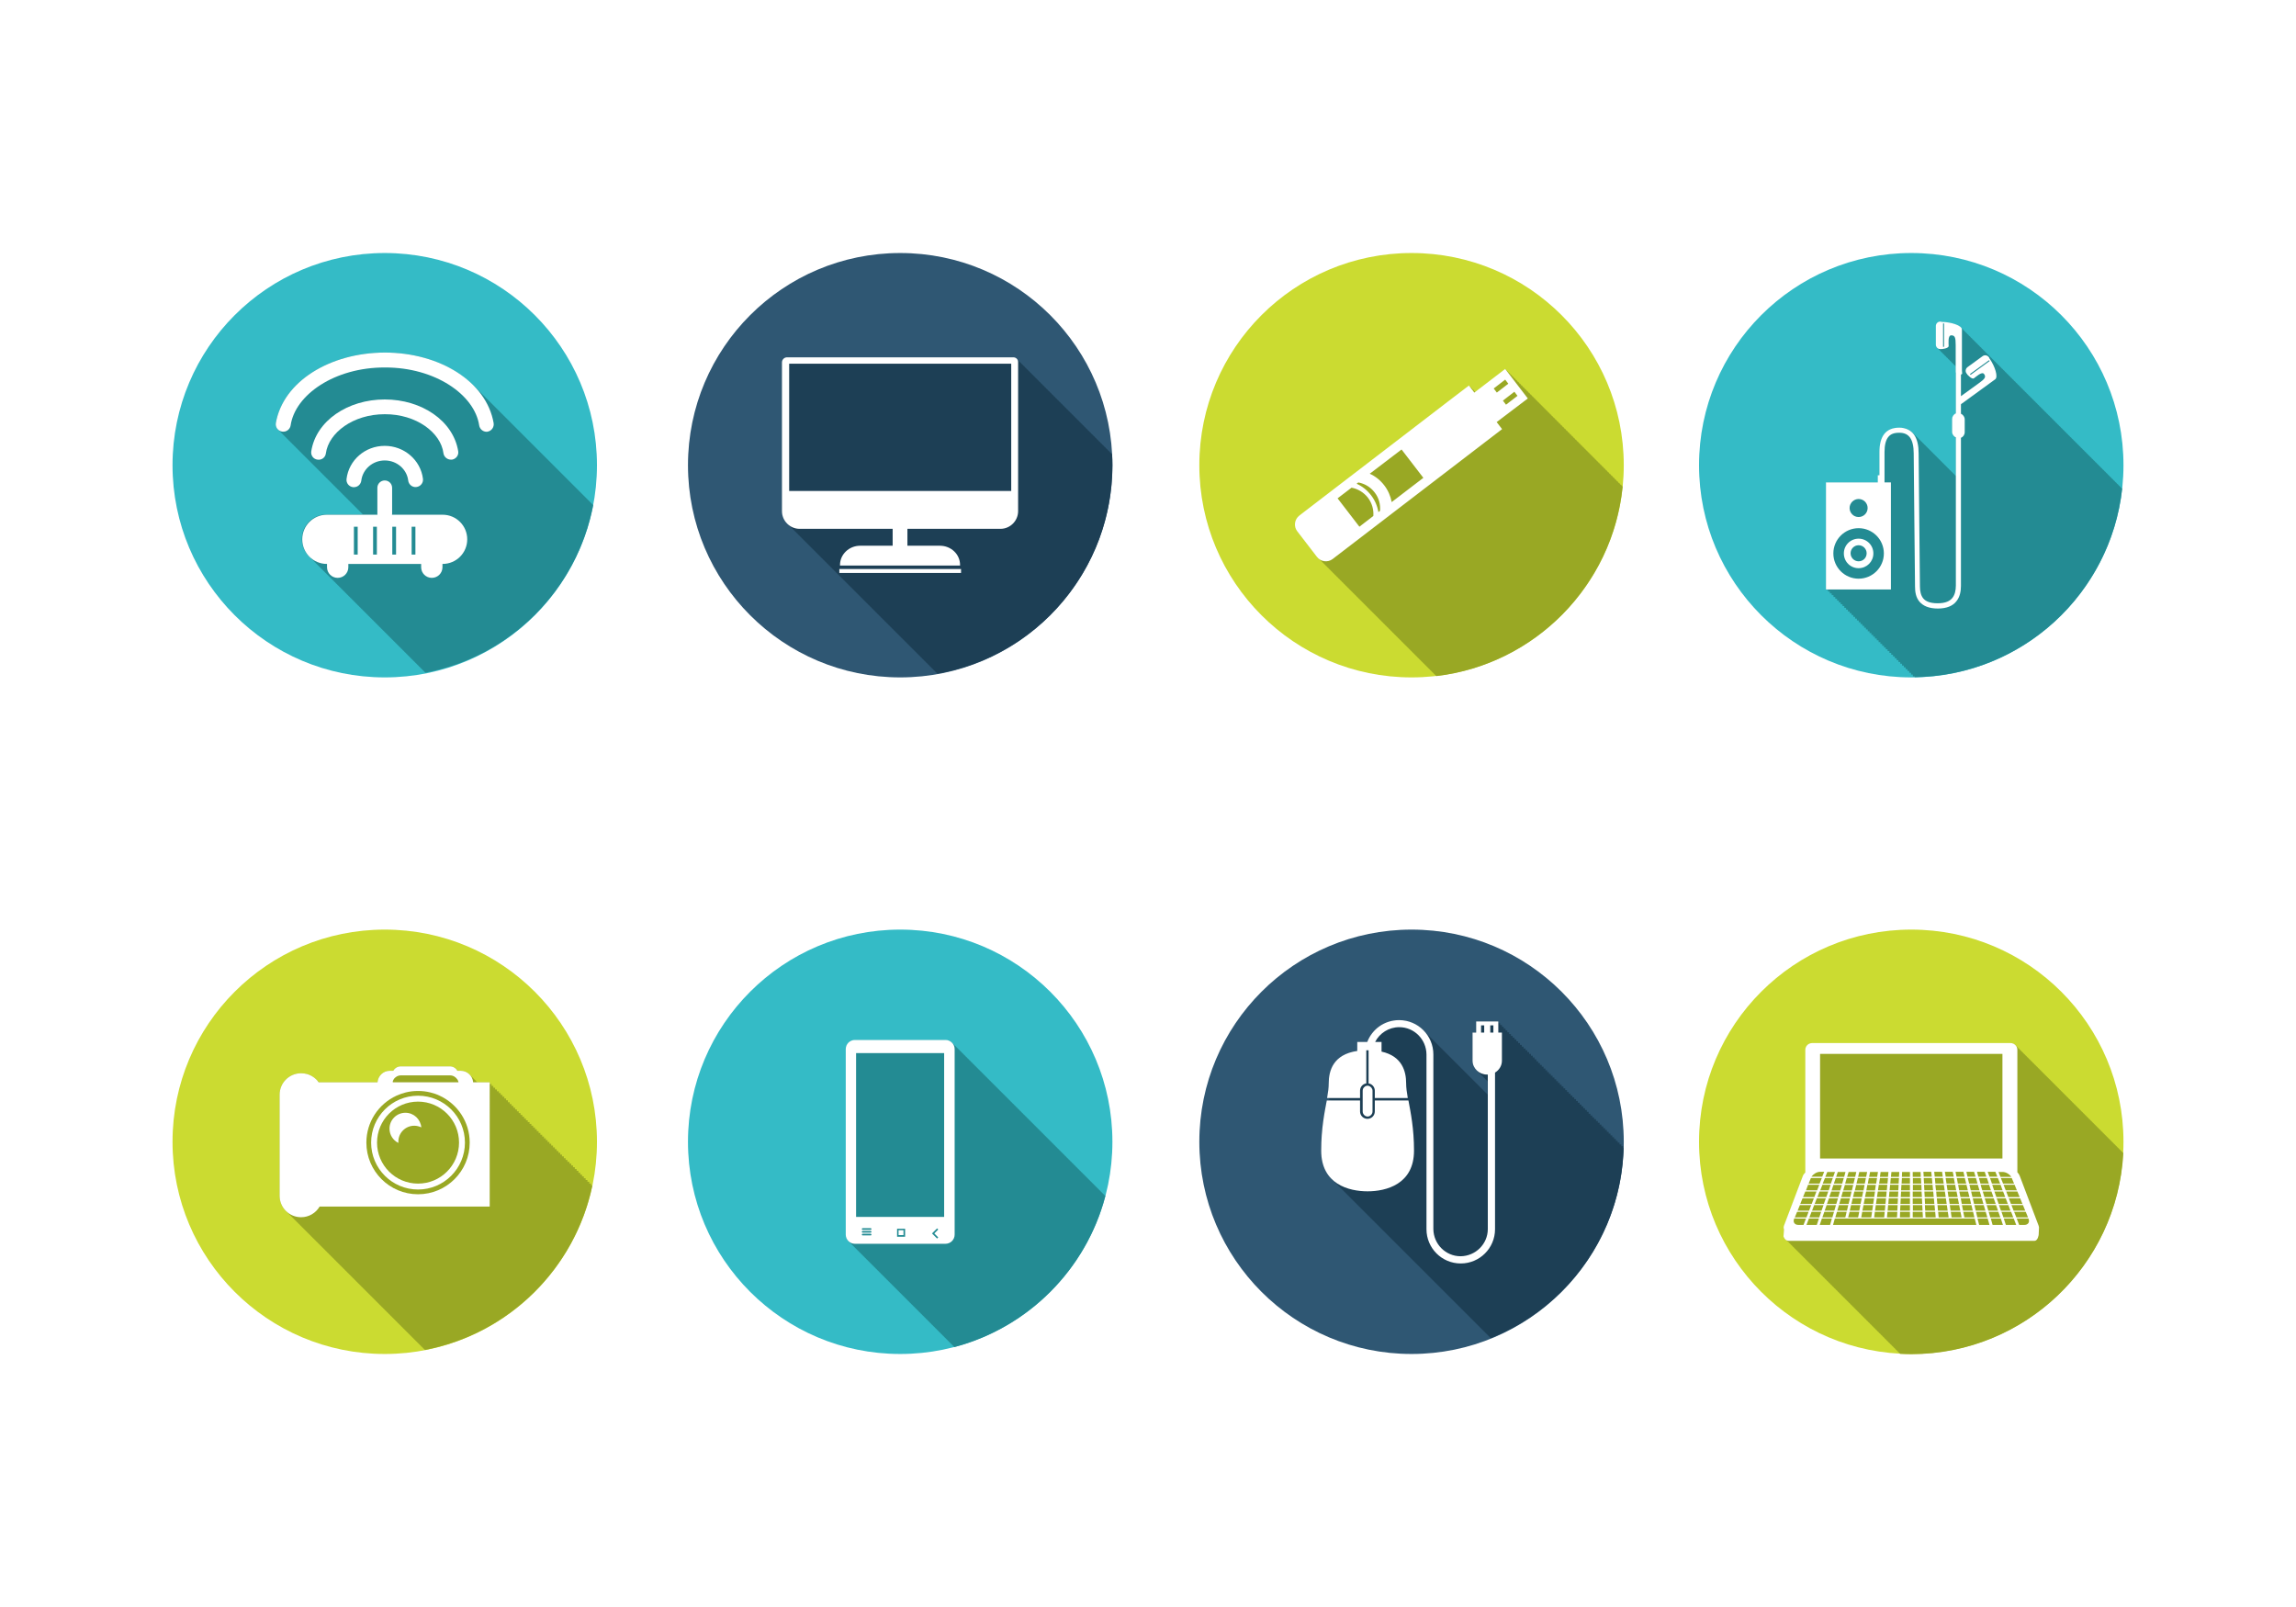 <?xml version="1.0" encoding="utf-8"?>
<!-- Generator: Adobe Illustrator 18.0.0, SVG Export Plug-In . SVG Version: 6.00 Build 0)  -->
<!DOCTYPE svg PUBLIC "-//W3C//DTD SVG 1.1//EN" "http://www.w3.org/Graphics/SVG/1.1/DTD/svg11.dtd">
<svg version="1.1" id="Layer_1" xmlns:x="http://ns.adobe.com/Extensibility/1.0/" xmlns:i="http://ns.adobe.com/AdobeIllustrator/10.0/" xmlns:graph="http://ns.adobe.com/Graphs/1.0/"
	 xmlns="http://www.w3.org/2000/svg" xmlns:xlink="http://www.w3.org/1999/xlink" xmlns:a="http://ns.adobe.com/AdobeSVGViewerExtensions/3.0/"
	 x="0px" y="0px" viewBox="0 0 1400 980" enable-background="new 0 0 1400 980" xml:space="preserve">
<g>
	<rect y="0" fill="#FFFFFF" width="1400" height="980"/>
	<g>
		<g>
			<circle fill="#34BBC6" cx="548.9" cy="696.3" r="129.4"/>
			<path fill="#238B93" d="M674,729.4c-0.1-0.1-0.3-0.3-0.4-0.4c-0.3-0.4-0.7-0.8-1.1-1.1c-0.3-0.4-0.7-0.8-1.1-1.1
				c-0.3-0.4-0.7-0.8-1.1-1.1c-0.3-0.4-0.7-0.8-1.1-1.1c-0.3-0.4-0.7-0.8-1.1-1.1c-0.3-0.4-0.7-0.8-1.1-1.1
				c-0.3-0.4-0.7-0.8-1.1-1.1c-0.3-0.4-0.7-0.8-1.1-1.1c-0.3-0.4-0.7-0.8-1.1-1.1c-0.3-0.4-0.7-0.8-1.1-1.1
				c-0.3-0.4-0.7-0.8-1.1-1.1c-0.3-0.4-0.7-0.8-1.1-1.1c-0.3-0.4-0.7-0.8-1.1-1.1c-0.3-0.4-0.7-0.8-1.1-1.1
				c-0.3-0.4-0.7-0.8-1.1-1.1c-0.3-0.4-0.7-0.8-1.1-1.1c-0.3-0.4-0.7-0.8-1.1-1.1c-0.3-0.4-0.7-0.8-1.1-1.1
				c-0.3-0.4-0.7-0.8-1.1-1.1c-0.3-0.4-0.7-0.8-1.1-1.1c-0.3-0.4-0.7-0.8-1.1-1.1c-0.3-0.4-0.7-0.8-1.1-1.1
				c-0.3-0.4-0.7-0.8-1.1-1.1c-0.3-0.4-0.7-0.8-1.1-1.1c-0.3-0.4-0.7-0.8-1.1-1.1c-0.3-0.4-0.7-0.8-1.1-1.1
				c-0.3-0.4-0.7-0.8-1.1-1.1c-0.3-0.4-0.7-0.8-1.1-1.1c-0.3-0.4-0.7-0.8-1.1-1.1c-0.3-0.4-0.7-0.8-1.1-1.1
				c-0.3-0.4-0.7-0.8-1.1-1.1c-0.3-0.4-0.7-0.8-1.1-1.1c-0.3-0.4-0.7-0.8-1.1-1.1c-0.3-0.4-0.7-0.8-1.1-1.1
				c-0.3-0.4-0.7-0.8-1.1-1.1c-0.3-0.4-0.7-0.8-1.1-1.1c-0.3-0.4-0.7-0.8-1.1-1.1c-0.3-0.4-0.7-0.8-1.1-1.1
				c-0.3-0.4-0.7-0.8-1.1-1.1c-0.3-0.4-0.7-0.8-1.1-1.1c-0.3-0.4-0.7-0.8-1.1-1.1c-0.3-0.4-0.7-0.8-1.1-1.1
				c-0.3-0.4-0.7-0.8-1.1-1.1c-0.3-0.4-0.7-0.8-1.1-1.1c-0.3-0.4-0.7-0.8-1.1-1.1c-0.3-0.4-0.7-0.8-1.1-1.1
				c-0.3-0.4-0.7-0.8-1.1-1.1c-0.3-0.4-0.7-0.8-1.1-1.1c-0.3-0.4-0.7-0.8-1.1-1.1c-0.3-0.4-0.7-0.8-1.1-1.1
				c-0.3-0.4-0.7-0.8-1.1-1.1c-0.3-0.4-0.7-0.8-1.1-1.1c-0.3-0.4-0.7-0.8-1.1-1.1c-0.3-0.4-0.7-0.8-1.1-1.1
				c-0.3-0.4-0.7-0.8-1.1-1.1c-0.3-0.4-0.7-0.8-1.1-1.1c-0.3-0.4-0.7-0.8-1.1-1.1c-0.3-0.4-0.7-0.8-1.1-1.1
				c-0.3-0.4-0.7-0.8-1.1-1.1c-0.3-0.4-0.7-0.8-1.1-1.1c-0.3-0.4-0.7-0.8-1.1-1.1c-0.3-0.4-0.7-0.8-1.1-1.1
				c-0.3-0.4-0.7-0.8-1.1-1.1c-0.3-0.4-0.7-0.8-1.1-1.1c-0.3-0.4-0.7-0.8-1.1-1.1c-0.3-0.4-0.7-0.8-1.1-1.1
				c-0.3-0.4-0.7-0.8-1.1-1.1c-0.3-0.4-0.7-0.8-1.1-1.1c-0.3-0.4-0.7-0.8-1.1-1.1c-0.3-0.4-0.7-0.8-1.1-1.1
				c-0.3-0.4-0.7-0.8-1.1-1.1c-0.3-0.4-0.7-0.8-1.1-1.1c-0.3-0.4-0.7-0.8-1.1-1.1c-0.3-0.4-0.7-0.8-1.1-1.1
				c-0.3-0.4-0.7-0.8-1.1-1.1c-0.3-0.4-0.7-0.8-1.1-1.1c-0.3-0.4-0.7-0.8-1.1-1.1c-0.3-0.4-0.7-0.8-1.1-1.1
				c-0.3-0.4-0.7-0.8-1.1-1.1c-0.3-0.4-0.7-0.8-1.1-1.1c-0.3-0.4-0.7-0.8-1.1-1.1c-0.3-0.4-0.7-0.8-1.1-1.1
				c-0.3-0.4-0.7-0.8-1.1-1.1c-0.3-0.4-0.7-0.8-1.1-1.1c-1-1.4-2.6-2.2-4.5-2.2h-55.2c-3.1,0-5.6,2.5-5.6,5.6v113.1
				c0,1.8,0.9,3.4,2.2,4.5c0.3,0.4,0.7,0.8,1.1,1.1c0.3,0.4,0.7,0.8,1.1,1.1c0.3,0.4,0.7,0.8,1.1,1.1c0.3,0.4,0.7,0.8,1.1,1.1
				c0.3,0.4,0.7,0.8,1.1,1.1c0.3,0.4,0.7,0.8,1.1,1.1c0.3,0.4,0.7,0.8,1.1,1.1c0.3,0.4,0.7,0.8,1.1,1.1c0.3,0.4,0.7,0.8,1.1,1.1
				c0.3,0.4,0.7,0.8,1.1,1.1c0.3,0.4,0.7,0.8,1.1,1.1c0.3,0.4,0.7,0.8,1.1,1.1c0.3,0.4,0.7,0.8,1.1,1.1c0.3,0.4,0.7,0.8,1.1,1.1
				c0.3,0.4,0.7,0.8,1.1,1.1c0.3,0.4,0.7,0.8,1.1,1.1c0.3,0.4,0.7,0.8,1.1,1.1c0.3,0.4,0.7,0.8,1.1,1.1c0.3,0.4,0.7,0.8,1.1,1.1
				c0.3,0.4,0.7,0.8,1.1,1.1c0.3,0.4,0.7,0.8,1.1,1.1c0.3,0.4,0.7,0.8,1.1,1.1c0.3,0.4,0.7,0.8,1.1,1.1c0.3,0.4,0.7,0.8,1.1,1.1
				c0.3,0.4,0.7,0.8,1.1,1.1c0.3,0.4,0.7,0.8,1.1,1.1c0.3,0.4,0.7,0.8,1.1,1.1c0.3,0.4,0.7,0.8,1.1,1.1c0.3,0.4,0.7,0.8,1.1,1.1
				c0.3,0.4,0.7,0.8,1.1,1.1c0.3,0.4,0.7,0.8,1.1,1.1c0.3,0.4,0.7,0.8,1.1,1.1c0.3,0.4,0.7,0.8,1.1,1.1c0.3,0.4,0.7,0.8,1.1,1.1
				c0.3,0.4,0.7,0.8,1.1,1.1c0.3,0.4,0.7,0.8,1.1,1.1c0.3,0.4,0.7,0.8,1.1,1.1c0.3,0.4,0.7,0.8,1.1,1.1c0.3,0.4,0.7,0.8,1.1,1.1
				c0.3,0.4,0.7,0.8,1.1,1.1c0.3,0.4,0.7,0.8,1.1,1.1c0.3,0.4,0.7,0.8,1.1,1.1c0.3,0.4,0.7,0.8,1.1,1.1c0.3,0.4,0.7,0.8,1.1,1.1
				c0.3,0.4,0.7,0.8,1.1,1.1c0.3,0.4,0.7,0.8,1.1,1.1c0.3,0.4,0.7,0.8,1.1,1.1c0.3,0.4,0.7,0.8,1.1,1.1c0.3,0.4,0.7,0.8,1.1,1.1
				c0.3,0.4,0.7,0.8,1.1,1.1c0.3,0.4,0.7,0.8,1.1,1.1c0.3,0.4,0.7,0.8,1.1,1.1c0.3,0.4,0.7,0.8,1.1,1.1c0.3,0.4,0.7,0.8,1.1,1.1
				c0.3,0.4,0.7,0.8,1.1,1.1c0.3,0.4,0.7,0.8,1.1,1.1c0.3,0.4,0.7,0.8,1.1,1.1c0.3,0.4,0.7,0.8,1.1,1.1c0,0,0.1,0.1,0.1,0.1
				C626.9,809.6,662.2,774.3,674,729.4z"/>
			<g>
				<rect x="547.9" y="750.2" fill="#FFFFFF" width="3" height="3"/>
				<path fill="#FFFFFF" d="M576.5,634.2h-55.2c-3.1,0-5.6,2.5-5.6,5.6v113.1c0,3.1,2.5,5.6,5.6,5.6h55.2c3.1,0,5.6-2.5,5.6-5.6
					V639.8C582.1,636.7,579.6,634.2,576.5,634.2z M530.9,753.4H526c-0.3,0-0.5-0.2-0.5-0.5c0-0.3,0.2-0.5,0.5-0.5h4.9
					c0.3,0,0.5,0.2,0.5,0.5C531.4,753.2,531.2,753.4,530.9,753.4z M530.9,751.7H526c-0.3,0-0.5-0.2-0.5-0.5c0-0.3,0.2-0.5,0.5-0.5
					h4.9c0.3,0,0.5,0.2,0.5,0.5C531.4,751.5,531.2,751.7,530.9,751.7z M530.9,750H526c-0.3,0-0.5-0.2-0.5-0.5c0-0.3,0.2-0.5,0.5-0.5
					h4.9c0.3,0,0.5,0.2,0.5,0.5C531.4,749.8,531.2,750,530.9,750z M551.9,753.7v0.5H547v-4.9h4.9V753.7z M571.4,755.3l-3.1-3.1
					l3.1-3.1l0.7,0.7l-2.4,2.4l2.4,2.4l0,0L571.4,755.3z M575.8,742.1H522v-99.9h53.7V742.1z"/>
			</g>
		</g>
		<g>
			<circle fill="#CBDB31" cx="1165.4" cy="696.3" r="129.4"/>
			<path fill="#99A824" d="M1294.7,703.2c-0.1-0.1-0.1-0.1-0.2-0.2c-0.3-0.4-0.7-0.8-1.1-1.1c-0.3-0.4-0.7-0.8-1.1-1.1
				c-0.3-0.4-0.7-0.8-1.1-1.1c-0.3-0.4-0.7-0.8-1.1-1.1c-0.3-0.4-0.7-0.8-1.1-1.1c-0.3-0.4-0.7-0.8-1.1-1.1
				c-0.3-0.4-0.7-0.8-1.1-1.1c-0.3-0.4-0.7-0.8-1.1-1.1c-0.3-0.4-0.7-0.8-1.1-1.1c-0.3-0.4-0.7-0.8-1.1-1.1
				c-0.3-0.4-0.7-0.8-1.1-1.1c-0.3-0.4-0.7-0.8-1.1-1.1c-0.3-0.4-0.7-0.8-1.1-1.1c-0.3-0.4-0.7-0.8-1.1-1.1
				c-0.3-0.4-0.7-0.8-1.1-1.1c-0.3-0.4-0.7-0.8-1.1-1.1c-0.3-0.4-0.7-0.8-1.1-1.1c-0.3-0.4-0.7-0.8-1.1-1.1
				c-0.3-0.4-0.7-0.8-1.1-1.1c-0.3-0.4-0.7-0.8-1.1-1.1c-0.3-0.4-0.7-0.8-1.1-1.1c-0.3-0.4-0.7-0.8-1.1-1.1
				c-0.3-0.4-0.7-0.8-1.1-1.1c-0.3-0.4-0.7-0.8-1.1-1.1c-0.3-0.4-0.7-0.8-1.1-1.1c-0.3-0.4-0.7-0.8-1.1-1.1
				c-0.3-0.4-0.7-0.8-1.1-1.1c-0.3-0.4-0.7-0.8-1.1-1.1c-0.3-0.4-0.7-0.8-1.1-1.1c-0.3-0.4-0.7-0.8-1.1-1.1
				c-0.3-0.4-0.7-0.8-1.1-1.1c-0.3-0.4-0.7-0.8-1.1-1.1c-0.3-0.4-0.7-0.8-1.1-1.1c-0.3-0.4-0.7-0.8-1.1-1.1
				c-0.3-0.4-0.7-0.8-1.1-1.1c-0.3-0.4-0.7-0.8-1.1-1.1c-0.3-0.4-0.7-0.8-1.1-1.1c-0.3-0.4-0.7-0.8-1.1-1.1
				c-0.3-0.4-0.7-0.8-1.1-1.1c-0.3-0.4-0.7-0.8-1.1-1.1c-0.3-0.4-0.7-0.8-1.1-1.1c-0.3-0.4-0.7-0.8-1.1-1.1
				c-0.3-0.4-0.7-0.8-1.1-1.1c-0.3-0.4-0.7-0.8-1.1-1.1c-0.3-0.4-0.7-0.8-1.1-1.1c-0.3-0.4-0.7-0.8-1.1-1.1
				c-0.3-0.4-0.7-0.8-1.1-1.1c-0.3-0.4-0.7-0.8-1.1-1.1c-0.3-0.4-0.7-0.8-1.1-1.1c-0.3-0.4-0.7-0.8-1.1-1.1
				c-0.3-0.4-0.7-0.8-1.1-1.1c-0.3-0.4-0.7-0.8-1.1-1.1c-0.3-0.4-0.7-0.8-1.1-1.1c-0.3-0.4-0.7-0.8-1.1-1.1
				c-0.3-0.4-0.7-0.8-1.1-1.1c-0.3-0.4-0.7-0.8-1.1-1.1c-0.3-0.4-0.7-0.8-1.1-1.1c-0.3-0.4-0.7-0.8-1.1-1.1
				c-0.3-0.4-0.7-0.8-1.1-1.1c-0.7-1.1-2-1.8-3.4-1.8h-121.1c-2.2,0-4.1,1.8-4.1,4.1V715c-0.6,0.6-1.2,1.3-1.5,2.1l-11.5,30.3
				c-0.3,0.8-0.3,1.6,0,2.3l-0.3,4.3c0,0,0.5,1.5,1.7,2.3c0.3,0.4,0.6,0.8,1.1,1.1c0.3,0.4,0.6,0.8,1.1,1.1c0.3,0.4,0.6,0.8,1.1,1.1
				c0.3,0.4,0.6,0.8,1.1,1.1c0.3,0.4,0.6,0.8,1.1,1.1c0.3,0.4,0.6,0.8,1.1,1.1c0.3,0.4,0.6,0.8,1.1,1.1c0.3,0.4,0.6,0.8,1.1,1.1
				c0.3,0.4,0.6,0.8,1.1,1.1c0.3,0.4,0.6,0.8,1.1,1.1c0.3,0.4,0.6,0.8,1.1,1.1c0.3,0.4,0.6,0.8,1.1,1.1c0.3,0.4,0.6,0.8,1.1,1.1
				c0.3,0.4,0.6,0.8,1.1,1.1c0.3,0.4,0.6,0.8,1.1,1.1c0.3,0.4,0.6,0.8,1.1,1.1c0.3,0.4,0.6,0.8,1.1,1.1c0.3,0.4,0.6,0.8,1.1,1.1
				c0.3,0.4,0.6,0.8,1.1,1.1c0.3,0.4,0.6,0.8,1.1,1.1c0.3,0.4,0.6,0.8,1.1,1.1c0.3,0.4,0.6,0.8,1.1,1.1c0.3,0.4,0.6,0.8,1.1,1.1
				c0.3,0.4,0.6,0.8,1.1,1.1c0.3,0.4,0.6,0.8,1.1,1.1c0.3,0.4,0.6,0.8,1.1,1.1c0.3,0.4,0.6,0.8,1.1,1.1c0.3,0.4,0.6,0.8,1.1,1.1
				c0.3,0.4,0.6,0.8,1.1,1.1c0.3,0.4,0.6,0.8,1.1,1.1c0.3,0.4,0.6,0.8,1.1,1.1c0.3,0.4,0.6,0.8,1.1,1.1c0.3,0.4,0.6,0.8,1.1,1.1
				c0.3,0.4,0.6,0.8,1.1,1.1c0.3,0.4,0.6,0.8,1.1,1.1c0.3,0.4,0.6,0.8,1.1,1.1c0.3,0.4,0.6,0.8,1.1,1.1c0.3,0.4,0.6,0.8,1.1,1.1
				c0.3,0.4,0.6,0.8,1.1,1.1c0.3,0.4,0.6,0.8,1.1,1.1c0.3,0.4,0.6,0.8,1.1,1.1c0.3,0.4,0.6,0.8,1.1,1.1c0.3,0.4,0.6,0.8,1.1,1.1
				c0.3,0.4,0.6,0.8,1.1,1.1c0.3,0.4,0.6,0.8,1.1,1.1c0.3,0.4,0.6,0.8,1.1,1.1c0.3,0.4,0.6,0.8,1.1,1.1c0.3,0.4,0.6,0.8,1.1,1.1
				c0.3,0.4,0.6,0.8,1.1,1.1c0.3,0.4,0.6,0.8,1.1,1.1c0.3,0.4,0.6,0.8,1.1,1.1c0.3,0.4,0.6,0.8,1.1,1.1c0.3,0.4,0.6,0.8,1.1,1.1
				c0.3,0.4,0.6,0.8,1.1,1.1c0.3,0.4,0.6,0.8,1.1,1.1c0.3,0.4,0.6,0.8,1.1,1.1c0.3,0.4,0.6,0.8,1.1,1.1c0.3,0.4,0.6,0.8,1.1,1.1
				c0.3,0.4,0.6,0.8,1.1,1.1c0.3,0.4,0.6,0.8,1.1,1.1c0.3,0.4,0.6,0.8,1.1,1.1c0.3,0.4,0.6,0.8,1.1,1.1c0.3,0.4,0.6,0.8,1.1,1.1
				c2.2,0.1,4.5,0.2,6.8,0.2C1234.6,825.7,1291.1,771.5,1294.7,703.2z"/>
			<path fill="#FFFFFF" d="M1243.2,748c0-0.2-0.1-0.5-0.2-0.7l-11.5-30.3c-0.3-0.8-0.8-1.5-1.4-2.1v-74.7c0-2.2-1.8-4.1-4.1-4.1
				h-121.1c-2.2,0-4.1,1.8-4.1,4.1V715c-0.6,0.6-1.2,1.3-1.5,2.1l-11.5,30.3c-0.3,0.8-0.3,1.6,0,2.3l-0.3,4.3c0,0,0.8,2.7,3.1,2.7
				h149.9c2.2,0,2.6-3.8,2.6-3.8l0.2-4.4L1243.2,748z M1102.5,722.5h1.5h5.3l0,0.1l-1.3,3.3h-6.8L1102.5,722.5z M1171.3,718.4l0,0.2
				l0.2,3.2h-5.1v-3.2v-0.2H1171.3z M1166.3,717.7v-3h4.8l0.1,3H1166.3z M1172.8,714.6h4.8l0.3,3h-4.9L1172.8,714.6z M1173,718.4h5
				l0,0.2l0.3,3.2h-5.1l-0.2-3.2L1173,718.4z M1179.4,714.6h4.8l0.4,3h-4.9L1179.4,714.6z M1179.7,718.4h5l0,0.2l0.5,3.2h-5.1
				l-0.3-3.2L1179.7,718.4z M1185.9,714.6h4.8l0.6,3h-4.9L1185.9,714.6z M1186.4,718.4h5l0,0.2l0.6,3.2h-5.1l-0.5-3.2L1186.4,718.4z
				 M1192.4,714.6h4.8l0.7,3h-4.9L1192.4,714.6z M1193.2,718.4h4.9l0,0.2l0.8,3.2h-5.1l-0.6-3.2L1193.2,718.4z M1199,714.6h4.7
				l0.9,3h-4.9L1199,714.6z M1199.9,718.4h4.9l0.1,0.2l0.9,3.2h-5.1l-0.8-3.2L1199.9,718.4z M1205.5,714.6h4.7l1,3h-4.9
				L1205.5,714.6z M1206.6,718.4h4.9l0.1,0.2l1.1,3.2h-5.1l-0.9-3.2L1206.6,718.4z M1212,714.6h4.7l1.2,3h-4.8L1212,714.6z
				 M1213.3,718.4h4.9l0.1,0.2l1.3,3.2h-5l-1.1-3.2L1213.3,718.4z M1221.6,722.5h5.3h1.5l1.4,3.4h-6.8l-1.3-3.3L1221.6,722.5z
				 M1218.7,734.2l-1.2-3.4h5.5l1.3,3.4H1218.7z M1224.6,734.9l1.3,3.4h-5.8l-1.2-3.4H1224.6z M1143.8,722.7l-0.5,3.3h-5.3l0.6-3.3
				l0-0.1h5.2L1143.8,722.7z M1136.9,722.7l-0.6,3.3h-5.3l0.8-3.3l0-0.1h5.1L1136.9,722.7z M1136.1,726.6l-0.7,3.4h-5.5l0.8-3.4
				H1136.1z M1130,722.7l-0.8,3.3h-5.3l1-3.3l0-0.1h5.1L1130,722.7z M1122.7,730l1-3.4h5.3l-0.8,3.4H1122.7z M1128,730.8l-0.8,3.4
				h-5.7l1-3.4H1128z M1123.1,722.7l-1,3.3h-5.3l1.1-3.3l0-0.1h5.1L1123.1,722.7z M1121.9,726.6l-1,3.4h-5.5l1.2-3.4H1121.9z
				 M1120.7,730.8l-1,3.4h-5.7l1.2-3.4H1120.7z M1113.6,730h-5.4l1.3-3.4h5.3L1113.6,730z M1113.8,734.9h5.7l-1,3.4h-5.9
				L1113.8,734.9z M1120.1,739h5.9l-0.8,3.4h-6.1L1120.1,739z M1120.3,738.3l1-3.4h5.7l-0.8,3.4H1120.3z M1127.8,739h5.9l-0.7,3.4
				h-6.1L1127.8,739z M1127.9,738.3l0.8-3.4h5.7l-0.7,3.4H1127.9z M1128.9,734.2l0.8-3.4h5.5l-0.7,3.4H1128.9z M1135.5,739h6
				l-0.5,3.4h-6.1L1135.5,739z M1135.6,738.3l0.7-3.4h5.8l-0.5,3.4H1135.6z M1136.4,734.2l0.7-3.4h5.6l-0.5,3.4H1136.4z M1137.2,730
				l0.7-3.4h5.4l-0.5,3.4H1137.2z M1143.2,739h6l-0.3,3.4h-6.1L1143.2,739z M1143.3,738.3l0.5-3.4h5.8l-0.3,3.4H1143.3z
				 M1143.9,734.2l0.5-3.4h5.6l-0.3,3.4H1143.9z M1144.5,730l0.5-3.4h5.4l-0.3,3.4H1144.5z M1145.1,725.9l0.5-3.3l0-0.1h5.2l0,0.1
				l-0.3,3.3H1145.1z M1150.9,739h6l-0.2,3.4h-6.1L1150.9,739z M1151,738.3l0.3-3.4h5.8l-0.2,3.4H1151z M1151.4,734.2l0.3-3.4h5.6
				l-0.2,3.4H1151.4z M1151.8,730l0.3-3.4h5.4l-0.2,3.4H1151.8z M1152.2,725.9l0.3-3.3l0-0.1h5.2l0,0.1l-0.2,3.3H1152.2z
				 M1158.6,739h6v3.4h-6.1L1158.6,739z M1158.6,738.3l0.2-3.4h5.8v3.4H1158.6z M1158.8,734.2l0.2-3.4h5.6v3.4H1158.8z M1159,730
				l0.2-3.4h5.4v3.4H1159z M1159.2,725.9l0.2-3.3l0-0.1h5.2v0.1v3.3H1159.2z M1166.3,734.2v-3.4h5.6l0.2,3.4H1166.3z M1172.1,734.9
				l0.2,3.4h-5.9v-3.4H1172.1z M1166.3,730v-3.4h5.4l0.2,3.4H1166.3z M1166.3,739h6l0.2,3.4h-6.2V739z M1171.7,725.9h-5.3v-3.3v-0.1
				h5.2l0,0.1L1171.7,725.9z M1173.2,722.5h5.2l0,0.1l0.3,3.3h-5.3l-0.2-3.3L1173.2,722.5z M1178.8,726.6l0.3,3.4h-5.5l-0.2-3.4
				H1178.8z M1179.2,730.8l0.3,3.4h-5.7l-0.2-3.4H1179.2z M1179.6,734.9l0.3,3.4h-6l-0.2-3.4H1179.6z M1180,739l0.3,3.4h-6.2
				l-0.2-3.4H1180z M1180.1,722.7l0-0.1h5.2l0,0.1l0.5,3.3h-5.3L1180.1,722.7z M1187,722.5h5.2l0,0.1l0.6,3.3h-5.3l-0.5-3.3
				L1187,722.5z M1194,722.5h5.1l0,0.1l0.8,3.3h-5.3l-0.6-3.3L1194,722.5z M1200.9,722.5h5.1l0,0.1l1,3.3h-5.3l-0.8-3.3
				L1200.9,722.5z M1207.8,722.5h5.1l0,0.1l1.1,3.3h-5.3l-1-3.3L1207.8,722.5z M1208.4,730.8l1,3.4h-5.7l-0.8-3.4H1208.4z
				 M1202.7,730l-0.8-3.4h5.3l1,3.4H1202.7z M1209,726.6h5.3l1.2,3.4h-5.5L1209,726.6z M1200.9,730h-5.5l-0.7-3.4h5.3L1200.9,730z
				 M1185.9,726.6l0.5,3.4h-5.5l-0.3-3.4H1185.9z M1186.5,730.8l0.5,3.4h-5.7l-0.3-3.4H1186.5z M1187.1,734.9l0.5,3.4h-5.9l-0.3-3.4
				H1187.1z M1187.7,739l0.5,3.4h-6.1l-0.3-3.4H1187.7z M1188.1,730l-0.5-3.4h5.4l0.7,3.4H1188.1z M1193.8,730.8l0.7,3.4h-5.7
				l-0.5-3.4H1193.8z M1194.6,734.9l0.7,3.4h-5.9l-0.5-3.4H1194.6z M1195.4,739l0.7,3.4h-6.1l-0.5-3.4H1195.4z M1195.6,730.8h5.5
				l0.8,3.4h-5.7L1195.6,730.8z M1202.1,734.9l0.8,3.4h-5.9l-0.7-3.4H1202.1z M1203.1,739l0.8,3.4h-6.1l-0.7-3.4H1203.1z
				 M1203.9,734.9h5.7l1,3.4h-5.9L1203.9,734.9z M1210.2,730.8h5.5l1.2,3.4h-5.7L1210.2,730.8z M1216.1,726.6h5.3l1.3,3.4h-5.4
				L1216.1,726.6z M1217.1,734.9l1.2,3.4h-5.9l-1-3.4H1217.1z M1221.1,725.9h-5.2l-1.1-3.3l0-0.1h5.1l0,0.1L1221.1,725.9z
				 M1164.6,717.7h-4.9l0.1-3h4.8V717.7z M1164.6,718.4v0.2v3.2h-5.1l0.2-3.2l0-0.2H1164.6z M1157.9,717.7h-4.9l0.3-3h4.8
				L1157.9,717.7z M1157.9,718.4l0,0.2l-0.2,3.2h-5.1l0.3-3.2l0-0.2H1157.9z M1151.2,717.7h-4.9l0.4-3h4.8L1151.2,717.7z
				 M1151.2,718.4l0,0.2l-0.3,3.2h-5.1l0.5-3.2l0-0.2H1151.2z M1144.6,717.7h-4.9l0.6-3h4.8L1144.6,717.7z M1144.5,718.4l0,0.2
				l-0.5,3.2h-5.1l0.6-3.2l0-0.2H1144.5z M1137.9,717.7h-4.9l0.7-3h4.8L1137.9,717.7z M1137.7,718.4l0,0.2l-0.6,3.2h-5.1l0.8-3.2
				l0-0.2H1137.7z M1131.2,717.7h-4.9l0.9-3h4.7L1131.2,717.7z M1131,718.4l0,0.2l-0.8,3.2h-5.1l0.9-3.2l0.1-0.2H1131z
				 M1124.5,717.7h-4.9l1-3h4.7L1124.5,717.7z M1124.3,718.4l-0.1,0.2l-0.9,3.2h-5.1l1.1-3.2l0.1-0.2H1124.3z M1117.8,717.7h-4.8
				l1.2-3h4.7L1117.8,717.7z M1117.6,718.4l-0.1,0.2l-1.1,3.2h-5l1.3-3.2l0.1-0.2H1117.6z M1111.1,722.5h5.1l0,0.1l-1.1,3.3h-5.2
				l1.3-3.3L1111.1,722.5z M1113.3,730.8l-1.2,3.4h-5.6l1.3-3.4H1113.3z M1111.9,734.9l-1.2,3.4h-5.8l1.3-3.4H1111.9z M1104.7,734.2
				h-7l1.4-3.4h6.9L1104.7,734.2z M1104.4,734.9l-1.3,3.4h-6.9c0,0-0.1,0-0.1,0l1.4-3.4H1104.4z M1096.2,739h6.6l-1.3,3.4h-5.3
				c-0.7,0-1.3,0-1.8,0l1.4-3.4C1095.9,739,1096,739,1096.2,739z M1103,743.1h6.1l-1.3,3.9h-6.3L1103,743.1z M1103.3,742.4l1.3-3.4
				h5.9l-1.2,3.4H1103.3z M1110.9,743.1h6.1l-1.1,3.9h-6.3L1110.9,743.1z M1111.2,742.4l1.2-3.4h5.9l-1,3.4H1111.2z M1118.8,743.1
				h85.3l1,3.9h-87.4L1118.8,743.1z M1204.9,739h5.9l1,3.4h-6.1L1204.9,739z M1212,743.1l1.1,3.9h-6.3l-1-3.9H1212z M1212.6,739h5.9
				l1.2,3.4h-6.1L1212.6,739z M1220,743.1l1.3,3.9h-6.3l-1.1-3.9H1220z M1220.4,739h5.9l1.3,3.4h-6L1220.4,739z M1227.9,743.1
				l1.5,3.9h-6.3l-1.3-3.9H1227.9z M1228.1,739h7.1l1.4,3.4h-7.1L1228.1,739z M1227.8,738.3l-1.3-3.4h7l1.4,3.4H1227.8z
				 M1226.2,734.2l-1.3-3.4h6.9l1.4,3.4H1226.2z M1224.6,730l-1.3-3.4h6.8l1.4,3.4H1224.6z M1228.1,721.8h-6.7l-1.3-3.2l-0.1-0.2
				h6.7c0,0,0,0,0,0l0.1,0.3L1228.1,721.8z M1219.8,717.7l-1.2-3h2.5c2,0,4.2,1.3,5.3,3H1219.8z M1109.8,714.6h2.5l-1.2,3h-6.6
				C1105.7,716,1107.8,714.6,1109.8,714.6z M1110.9,718.4l-0.1,0.2l-1.3,3.2h-6.7l1.3-3.1l0.1-0.3c0,0,0,0,0,0H1110.9z
				 M1107.6,726.6l-1.3,3.4h-6.9l1.4-3.4H1107.6z M1094,743.2l0.1-0.2c0.6,0,1.3,0.1,2.1,0.1h5l-1.5,3.9h-3.1
				C1094.3,747,1093.1,745.3,1094,743.2z M1234.4,747h-3.2l-1.5-3.9h7.2l0,0.1C1237.8,745.3,1236.6,747,1234.4,747z M1109.8,642.7
				h111.2v63.8h-111.2V642.7z"/>
		</g>
		<g>
			<circle fill="#34BBC6" cx="234.6" cy="283.7" r="129.4"/>
			<path fill="#238B93" d="M361.7,308c-0.3-0.3-0.5-0.5-0.8-0.8c-0.4-0.4-0.7-0.7-1.1-1.1c-0.4-0.4-0.7-0.7-1.1-1.1
				c-0.4-0.4-0.7-0.7-1.1-1.1c-0.4-0.4-0.7-0.7-1.1-1.1c-0.4-0.4-0.7-0.7-1.1-1.1c-0.4-0.4-0.7-0.7-1.1-1.1
				c-0.4-0.4-0.7-0.7-1.1-1.1c-0.4-0.4-0.7-0.7-1.1-1.1c-0.4-0.4-0.7-0.7-1.1-1.1c-0.4-0.4-0.7-0.7-1.1-1.1
				c-0.4-0.4-0.7-0.7-1.1-1.1c-0.4-0.4-0.7-0.7-1.1-1.1c-0.4-0.4-0.7-0.7-1.1-1.1c-0.4-0.4-0.7-0.7-1.1-1.1
				c-0.4-0.4-0.7-0.7-1.1-1.1c-0.4-0.4-0.7-0.7-1.1-1.1c-0.4-0.4-0.7-0.7-1.1-1.1c-0.4-0.4-0.7-0.7-1.1-1.1
				c-0.4-0.4-0.7-0.7-1.1-1.1c-0.4-0.4-0.7-0.7-1.1-1.1c-0.4-0.4-0.7-0.7-1.1-1.1c-0.4-0.4-0.7-0.7-1.1-1.1
				c-0.4-0.4-0.7-0.7-1.1-1.1c-0.4-0.4-0.7-0.7-1.1-1.1c-0.4-0.4-0.7-0.7-1.1-1.1c-0.4-0.4-0.7-0.7-1.1-1.1
				c-0.4-0.4-0.7-0.7-1.1-1.1c-0.4-0.4-0.7-0.7-1.1-1.1c-0.4-0.4-0.7-0.7-1.1-1.1c-0.4-0.4-0.7-0.7-1.1-1.1
				c-0.4-0.4-0.7-0.7-1.1-1.1c-0.4-0.4-0.7-0.7-1.1-1.1c-0.4-0.4-0.7-0.7-1.1-1.1c-0.4-0.4-0.7-0.7-1.1-1.1
				c-0.4-0.4-0.7-0.7-1.1-1.1c-0.4-0.4-0.7-0.7-1.1-1.1c-0.4-0.4-0.7-0.7-1.1-1.1c-0.4-0.4-0.7-0.7-1.1-1.1
				c-0.4-0.4-0.7-0.7-1.1-1.1c-0.4-0.4-0.7-0.7-1.1-1.1c-0.4-0.4-0.7-0.7-1.1-1.1c-0.4-0.4-0.7-0.7-1.1-1.1
				c-0.4-0.4-0.7-0.7-1.1-1.1c-0.4-0.4-0.7-0.7-1.1-1.1c-0.4-0.4-0.7-0.7-1.1-1.1c-0.4-0.4-0.7-0.7-1.1-1.1
				c-0.4-0.4-0.7-0.7-1.1-1.1c-0.4-0.4-0.7-0.7-1.1-1.1c-0.4-0.4-0.7-0.7-1.1-1.1c-0.4-0.4-0.7-0.7-1.1-1.1
				c-0.4-0.4-0.7-0.7-1.1-1.1c-0.4-0.4-0.7-0.7-1.1-1.1c-0.4-0.4-0.7-0.7-1.1-1.1c-0.4-0.4-0.7-0.7-1.1-1.1
				c-0.4-0.4-0.7-0.7-1.1-1.1c-0.4-0.4-0.7-0.7-1.1-1.1c-0.4-0.4-0.7-0.7-1.1-1.1c-0.4-0.4-0.7-0.7-1.1-1.1
				c-0.4-0.4-0.7-0.7-1.1-1.1c-0.4-0.4-0.7-0.7-1.1-1.1c-0.4-0.4-0.7-0.7-1.1-1.1c-0.4-0.4-0.7-0.7-1.1-1.1
				c-0.4-0.4-0.7-0.7-1.1-1.1c-0.4-0.4-0.7-0.7-1.1-1.1c-0.8-0.8-1.7-1.7-2.6-2.5C275.4,222.3,256,215,234.6,215
				c-33.5,0.1-62,17.7-66.4,43c-0.3,1.8,0.5,3.4,1.8,4.4c0.3,0.4,0.7,0.8,1.1,1.1c0.3,0.4,0.7,0.8,1.1,1.1c0.3,0.4,0.7,0.8,1.1,1.1
				c0.3,0.4,0.7,0.8,1.1,1.1c0.3,0.4,0.7,0.8,1.1,1.1c0.3,0.4,0.7,0.8,1.1,1.1c0.3,0.4,0.7,0.8,1.1,1.1c0.3,0.4,0.7,0.8,1.1,1.1
				c0.3,0.4,0.7,0.8,1.1,1.1c0.3,0.4,0.7,0.8,1.1,1.1c0.3,0.4,0.7,0.8,1.1,1.1c0.3,0.4,0.7,0.8,1.1,1.1c0.3,0.4,0.7,0.8,1.1,1.1
				c0.3,0.4,0.7,0.8,1.1,1.1c0.3,0.4,0.7,0.8,1.1,1.1c0.3,0.4,0.7,0.8,1.1,1.1c0.3,0.4,0.7,0.8,1.1,1.1c0.3,0.4,0.7,0.8,1.1,1.1
				c0.3,0.4,0.7,0.8,1.1,1.1c0.3,0.4,0.7,0.8,1.1,1.1c0.3,0.4,0.7,0.8,1.1,1.1c0.3,0.4,0.7,0.8,1.1,1.1c0.3,0.4,0.7,0.8,1.1,1.1
				c0.3,0.4,0.7,0.8,1.1,1.1c0.3,0.4,0.7,0.8,1.1,1.1c0.3,0.4,0.7,0.8,1.1,1.1c0.3,0.4,0.7,0.8,1.1,1.1c0.3,0.4,0.7,0.8,1.1,1.1
				c0.3,0.4,0.7,0.8,1.1,1.1c0.3,0.4,0.7,0.8,1.1,1.1c0.3,0.4,0.7,0.8,1.1,1.1c0.3,0.4,0.7,0.8,1.1,1.1c0.3,0.4,0.7,0.8,1.1,1.1
				c0.3,0.4,0.7,0.8,1.1,1.1c0.3,0.4,0.7,0.8,1.1,1.1c0.3,0.4,0.7,0.8,1.1,1.1c0.3,0.4,0.7,0.8,1.1,1.1c0.3,0.4,0.7,0.8,1.1,1.1
				c0.3,0.4,0.7,0.8,1.1,1.1c0.3,0.4,0.7,0.8,1.1,1.1c0.3,0.4,0.7,0.8,1.1,1.1c0.3,0.4,0.7,0.8,1.1,1.1c0.3,0.4,0.7,0.8,1.1,1.1
				c0.3,0.4,0.7,0.8,1.1,1.1c0.3,0.4,0.7,0.8,1.1,1.1c0.3,0.4,0.7,0.8,1.1,1.1c0.2,0.3,0.4,0.5,0.6,0.7h-22.2c-8.3,0-15,6.7-15,15
				c0,4.4,1.9,8.4,5,11.1c0.3,0.4,0.7,0.8,1.1,1.1c0.3,0.4,0.7,0.8,1.1,1.1c0.3,0.4,0.7,0.8,1.1,1.1c0.3,0.4,0.7,0.8,1.1,1.1
				c0.3,0.4,0.7,0.8,1.1,1.1c0.3,0.4,0.7,0.8,1.1,1.1c0.3,0.4,0.7,0.8,1.1,1.1c0.3,0.4,0.7,0.8,1.1,1.1c0.3,0.4,0.7,0.8,1.1,1.1
				c0.3,0.4,0.7,0.8,1.1,1.1c0.3,0.4,0.7,0.8,1.1,1.1c0.3,0.4,0.7,0.8,1.1,1.1c0.3,0.4,0.7,0.8,1.1,1.1c0.3,0.4,0.7,0.8,1.1,1.1
				c0.3,0.4,0.7,0.8,1.1,1.1c0.3,0.4,0.7,0.8,1.1,1.1c0.3,0.4,0.7,0.8,1.1,1.1c0.3,0.4,0.7,0.8,1.1,1.1c0.3,0.4,0.7,0.8,1.1,1.1
				c0.3,0.4,0.7,0.8,1.1,1.1c0.3,0.4,0.7,0.8,1.1,1.1c0.3,0.4,0.7,0.8,1.1,1.1c0.3,0.4,0.7,0.8,1.1,1.1c0.3,0.4,0.7,0.8,1.1,1.1
				c0.3,0.4,0.7,0.8,1.1,1.1c0.3,0.4,0.7,0.8,1.1,1.1c0.3,0.4,0.7,0.8,1.1,1.1c0.3,0.4,0.7,0.8,1.1,1.1c0.3,0.4,0.7,0.8,1.1,1.1
				c0.3,0.4,0.7,0.8,1.1,1.1c0.3,0.4,0.7,0.8,1.1,1.1c0.3,0.4,0.7,0.8,1.1,1.1c0.3,0.4,0.7,0.8,1.1,1.1c0.3,0.4,0.7,0.8,1.1,1.1
				c0.3,0.4,0.7,0.8,1.1,1.1c0.3,0.4,0.7,0.8,1.1,1.1c0.3,0.4,0.7,0.8,1.1,1.1c0.3,0.4,0.7,0.8,1.1,1.1c0.3,0.4,0.7,0.8,1.1,1.1
				c0.3,0.4,0.7,0.8,1.1,1.1c0.3,0.4,0.7,0.8,1.1,1.1c0.3,0.4,0.7,0.8,1.1,1.1c0.3,0.4,0.7,0.8,1.1,1.1c0.3,0.4,0.7,0.8,1.1,1.1
				c0.3,0.4,0.7,0.8,1.1,1.1c0.3,0.4,0.7,0.8,1.1,1.1c0.3,0.4,0.7,0.8,1.1,1.1c0.3,0.4,0.7,0.8,1.1,1.1c0.3,0.4,0.7,0.8,1.1,1.1
				c0.3,0.4,0.7,0.8,1.1,1.1c0.3,0.4,0.7,0.8,1.1,1.1c0.3,0.4,0.7,0.8,1.1,1.1c0.3,0.4,0.7,0.8,1.1,1.1c0.3,0.4,0.7,0.8,1.1,1.1
				c0.3,0.4,0.7,0.8,1.1,1.1c0.3,0.4,0.7,0.8,1.1,1.1c0.3,0.4,0.7,0.8,1.1,1.1c0.3,0.4,0.7,0.8,1.1,1.1c0.3,0.4,0.7,0.8,1.1,1.1
				c0.3,0.4,0.7,0.8,1.1,1.1c0.3,0.4,0.7,0.8,1.1,1.1c0.3,0.4,0.7,0.8,1.1,1.1c0.3,0.4,0.7,0.8,1.1,1.1c0.3,0.4,0.7,0.8,1.1,1.1
				c0,0,0,0,0,0C311.3,400.4,351.8,359.6,361.7,308z"/>
			<g>
				<g>
					<path fill="#FFFFFF" d="M301,258c-4.4-25.3-32.9-43-66.4-43c-33.5,0.1-62,17.7-66.4,43c-0.4,2.5,1.3,4.8,3.8,5.2
						c2.5,0.4,4.8-1.3,5.2-3.7c2.7-18.8,26.9-35.5,57.5-35.4c30.6-0.1,54.7,16.6,57.5,35.4c0.4,2.2,2.3,3.8,4.5,3.8
						c0.2,0,0.5,0,0.7-0.1C299.7,262.8,301.4,260.5,301,258z"/>
					<path fill="#FFFFFF" d="M270.4,276.4c0.3,2.2,2.3,3.9,4.5,3.9c0.2,0,0.4,0,0.7,0c2.5-0.4,4.2-2.7,3.8-5.1h0
						c-3-18.6-22.3-31.6-44.8-31.6c-22.5,0-41.9,13-44.8,31.6c-0.4,2.5,1.3,4.8,3.8,5.1c2.5,0.4,4.8-1.3,5.1-3.8
						c1.7-12.6,16.6-23.9,35.9-23.9C253.8,252.5,268.8,263.8,270.4,276.4z"/>
					<path fill="#FFFFFF" d="M234.6,271.9c-12,0-21.9,8.7-23.3,20.2c-0.3,2.5,1.5,4.7,4,5c0.2,0,0.4,0,0.5,0c2.3,0,4.2-1.7,4.5-4
						c0.8-6.8,6.8-12.3,14.3-12.3c7.5,0,13.5,5.5,14.3,12.2c0.3,2.5,2.5,4.3,5,4c2.5-0.3,4.3-2.5,4-5v0
						C256.5,280.6,246.5,271.9,234.6,271.9z"/>
					<path fill="#FFFFFF" d="M269.9,313.9H239c0-0.2,0.1-0.4,0.1-0.6v-15.8c0-2.5-2-4.5-4.5-4.5c-2.5,0-4.5,2-4.5,4.5v15.8
						c0,0.2,0,0.4,0.1,0.6h-30.9c-8.3,0-15,6.7-15,15c0,8.3,6.7,15,15,15h0.1v2c0,3.6,2.9,6.5,6.5,6.5c3.6,0,6.5-2.9,6.5-6.5v-2
						h44.4v2c0,3.6,2.9,6.5,6.5,6.5c3.6,0,6.5-2.9,6.5-6.5v-2h0.1c8.3,0,15-6.7,15-15C284.9,320.6,278.2,313.9,269.9,313.9z
						 M218.1,338.2h-2.3v-17h2.3V338.2z M229.8,338.2h-2.3v-17h2.3V338.2z M241.5,338.2h-2.3v-17h2.3V338.2z M253.2,338.2H251v-17
						h2.3V338.2z"/>
				</g>
			</g>
		</g>
		<g>
			<circle fill="#2F5773" cx="548.9" cy="283.7" r="129.4"/>
			<path fill="#1D3F55" d="M678.3,283.7c0-2.3-0.1-4.5-0.2-6.7c-0.1-0.1-0.2-0.1-0.3-0.2c-0.3-0.5-0.6-0.8-1.1-1.1
				c-0.3-0.5-0.6-0.8-1.1-1.1c-0.3-0.5-0.6-0.8-1.1-1.1c-0.3-0.5-0.6-0.8-1.1-1.1c-0.3-0.5-0.6-0.8-1.1-1.1
				c-0.3-0.5-0.6-0.8-1.1-1.1c-0.3-0.5-0.6-0.8-1.1-1.1c-0.3-0.5-0.6-0.8-1.1-1.1c-0.3-0.5-0.6-0.8-1.1-1.1
				c-0.3-0.5-0.6-0.8-1.1-1.1c-0.3-0.5-0.6-0.8-1.1-1.1c-0.3-0.5-0.6-0.8-1.1-1.1c-0.3-0.5-0.6-0.8-1.1-1.1
				c-0.3-0.5-0.6-0.8-1.1-1.1c-0.3-0.5-0.6-0.8-1.1-1.1c-0.3-0.5-0.6-0.8-1.1-1.1c-0.3-0.5-0.6-0.8-1.1-1.1
				c-0.3-0.5-0.6-0.8-1.1-1.1c-0.3-0.5-0.6-0.8-1.1-1.1c-0.3-0.5-0.6-0.8-1.1-1.1c-0.3-0.5-0.6-0.8-1.1-1.1
				c-0.3-0.5-0.6-0.8-1.1-1.1c-0.3-0.5-0.6-0.8-1.1-1.1c-0.3-0.5-0.6-0.8-1.1-1.1c-0.3-0.5-0.6-0.8-1.1-1.1
				c-0.3-0.5-0.6-0.8-1.1-1.1c-0.3-0.5-0.6-0.8-1.1-1.1c-0.3-0.5-0.6-0.8-1.1-1.1c-0.3-0.5-0.6-0.8-1.1-1.1
				c-0.3-0.5-0.6-0.8-1.1-1.1c-0.3-0.5-0.6-0.8-1.1-1.1c-0.3-0.5-0.6-0.8-1.1-1.1c-0.3-0.5-0.6-0.8-1.1-1.1
				c-0.3-0.5-0.6-0.8-1.1-1.1c-0.3-0.5-0.6-0.8-1.1-1.1c-0.3-0.5-0.6-0.8-1.1-1.1c-0.3-0.5-0.6-0.8-1.1-1.1
				c-0.3-0.5-0.6-0.8-1.1-1.1c-0.3-0.5-0.6-0.8-1.1-1.1c-0.3-0.5-0.6-0.8-1.1-1.1c-0.3-0.5-0.6-0.8-1.1-1.1
				c-0.3-0.5-0.6-0.8-1.1-1.1c-0.3-0.5-0.6-0.8-1.1-1.1c-0.3-0.5-0.6-0.8-1.1-1.1c-0.3-0.5-0.6-0.8-1.1-1.1
				c-0.3-0.5-0.6-0.8-1.1-1.1c-0.3-0.5-0.6-0.8-1.1-1.1c-0.3-0.5-0.6-0.8-1.1-1.1c-0.3-0.5-0.6-0.8-1.1-1.1
				c-0.3-0.5-0.6-0.8-1.1-1.1c-0.3-0.5-0.6-0.8-1.1-1.1c-0.3-0.5-0.6-0.8-1.1-1.1c-0.5-0.9-1.5-1.5-2.6-1.5h-138
				c-1.7,0-3.1,1.4-3.1,3.1V237v74.2v0.5c0,3.3,1.5,6.2,3.8,8.2c0.3,0.4,0.7,0.8,1.1,1.1c0.3,0.4,0.7,0.8,1.1,1.1
				c0.3,0.4,0.7,0.8,1.1,1.1c0.3,0.4,0.7,0.8,1.1,1.1c0.3,0.4,0.7,0.8,1.1,1.1c0.3,0.4,0.7,0.8,1.1,1.1c0.3,0.4,0.7,0.8,1.1,1.1
				c0.3,0.4,0.7,0.8,1.1,1.1c0.3,0.4,0.7,0.8,1.1,1.1c0.3,0.4,0.7,0.8,1.1,1.1c0.3,0.4,0.7,0.8,1.1,1.1c0.3,0.4,0.7,0.8,1.1,1.1
				c0.3,0.4,0.7,0.8,1.1,1.1c0.3,0.4,0.7,0.8,1.1,1.1c0.3,0.4,0.7,0.8,1.1,1.1c0.3,0.4,0.7,0.8,1.1,1.1c0.3,0.4,0.7,0.8,1.1,1.1
				c0.3,0.4,0.7,0.8,1.1,1.1c0.3,0.4,0.7,0.8,1.1,1.1c0.3,0.4,0.7,0.8,1.1,1.1c0.3,0.4,0.7,0.8,1.1,1.1c0.3,0.4,0.7,0.8,1.1,1.1
				c0.3,0.4,0.7,0.8,1.1,1.1c0.3,0.4,0.7,0.8,1.1,1.1c0.3,0.4,0.7,0.8,1.1,1.1c0.3,0.4,0.7,0.8,1.1,1.1c0.3,0.4,0.7,0.8,1.1,1.1
				c0.3,0.4,0.7,0.8,1.1,1.1c0.3,0.4,0.7,0.8,1.1,1.1c0.3,0.4,0.7,0.8,1.1,1.1c0.3,0.4,0.7,0.8,1.1,1.1c0.3,0.4,0.7,0.8,1.1,1.1
				c0.3,0.4,0.7,0.8,1.1,1.1c0.3,0.4,0.7,0.8,1.1,1.1c0.3,0.4,0.7,0.8,1.1,1.1c0.3,0.4,0.7,0.8,1.1,1.1c0.3,0.4,0.7,0.8,1.1,1.1
				c0.3,0.4,0.7,0.8,1.1,1.1c0.3,0.4,0.7,0.8,1.1,1.1c0.3,0.4,0.7,0.8,1.1,1.1c0.3,0.4,0.7,0.8,1.1,1.1c0.3,0.4,0.7,0.8,1.1,1.1
				c0.3,0.4,0.7,0.8,1.1,1.1c0.3,0.4,0.7,0.8,1.1,1.1c0.3,0.4,0.7,0.8,1.1,1.1c0.3,0.4,0.7,0.8,1.1,1.1c0.3,0.4,0.7,0.8,1.1,1.1
				c0.3,0.4,0.7,0.8,1.1,1.1c0.3,0.4,0.7,0.8,1.1,1.1c0.3,0.4,0.7,0.8,1.1,1.1c0.3,0.4,0.7,0.8,1.1,1.1c0.3,0.4,0.7,0.8,1.1,1.1
				c0.3,0.4,0.7,0.8,1.1,1.1c0.3,0.4,0.7,0.8,1.1,1.1c0.3,0.4,0.7,0.8,1.1,1.1c0.3,0.4,0.7,0.8,1.1,1.1c0.3,0.4,0.7,0.8,1.1,1.1
				c0.3,0.4,0.7,0.8,1.1,1.1c0.3,0.4,0.7,0.8,1.1,1.1c0.3,0.4,0.7,0.8,1.1,1.1c0.3,0.4,0.7,0.8,1.1,1.1c0.3,0.4,0.7,0.8,1.1,1.1
				c0.3,0.4,0.7,0.8,1.1,1.1c0.3,0.4,0.7,0.8,1.1,1.1c0.3,0.4,0.7,0.8,1.1,1.1c0.3,0.4,0.7,0.8,1.1,1.1c0.3,0.4,0.7,0.8,1.1,1.1
				c0.3,0.4,0.7,0.8,1.1,1.1c0.3,0.4,0.7,0.8,1.1,1.1c0.3,0.4,0.7,0.8,1.1,1.1c0.3,0.4,0.7,0.8,1.1,1.1c0.3,0.4,0.7,0.8,1.1,1.1
				c0.3,0.4,0.7,0.8,1.1,1.1c0.3,0.4,0.7,0.8,1.1,1.1c0.3,0.4,0.7,0.8,1.1,1.1c0.3,0.4,0.7,0.8,1.1,1.1c0.3,0.4,0.7,0.8,1.1,1.1
				c0.3,0.4,0.7,0.8,1.1,1.1c0.3,0.4,0.7,0.8,1.1,1.1c0.3,0.4,0.7,0.8,1.1,1.1c0.3,0.4,0.7,0.8,1.1,1.1c0.3,0.4,0.7,0.8,1.1,1.1
				c0.2,0.2,0.5,0.5,0.7,0.7C632.3,400.3,678.3,347.3,678.3,283.7z"/>
			<g>
				<path fill="#FFFFFF" d="M617.9,217.9h-138c-1.7,0-3.1,1.4-3.1,3.1V237v74.2v0.5c0,6,4.9,10.8,10.8,10.8h56.7v10.3h-19.8
					c-6.8,0-12.3,5.3-12.3,11.7c0,0.1,0,0.2,0,0.4h73.2c0-0.1,0-0.2,0-0.4c0-6.5-5.5-11.7-12.3-11.7h-19.8v-10.3h56.7
					c6,0,10.8-4.9,10.8-10.8v-0.5V237v-16.1C620.9,219.3,619.6,217.9,617.9,217.9z M481.2,221.8h135.4v6.5v71.1H481.2v-71.1V221.8z"
					/>
				<rect x="511.8" y="347" fill="#FFFFFF" width="74.2" height="2.4"/>
			</g>
		</g>
		<g>
			<circle fill="#CBDB31" cx="234.6" cy="696.3" r="129.4"/>
			<path fill="#99A824" d="M361.2,722.9h-0.8v-1.1h-1.1v-1.1h-1.1v-1.1h-1.1v-1.1H356v-1.1h-1.1v-1.1h-1.1v-1.1h-1.1V714h-1.1v-1.1
				h-1.1v-1.1h-1.1v-1.1h-1.1v-1.1h-1.1v-1.1H346v-1.1h-1.1v-1.1h-1.1v-1.1h-1.1v-1.1h-1.1V703h-1.1v-1.1h-1.1v-1.1h-1.1v-1.1h-1.1
				v-1.1h-1.1v-1.1H335v-1.1h-1.1v-1.1h-1.1v-1.1h-1.1v-1.1h-1.1V692h-1.1v-1.1h-1.1v-1.1h-1.1v-1.1h-1.1v-1.1h-1.1v-1.1H324v-1.1
				h-1.1v-1.1h-1.1v-1.1h-1.1v-1.1h-1.1V681h-1.1v-1.1h-1.1v-1.1h-1.1v-1.1h-1.1v-1.1h-1.1v-1.1H313v-1.1h-1.1v-1.1h-1.1v-1.1h-1.1
				V671h-1.1v-1.1h-1.1v-1.1h-1.1v-1.1h-1.1v-1.1h-1.1v-1.1H303v-1.1h-1.1v-1.1h-1.1v-1.1h-1.1v-1.1h-1.1V660h-7.6
				c-0.3-0.3-0.6-0.6-0.9-0.9c-0.3-0.4-0.7-0.8-1.1-1.1c-0.3-0.4-0.7-0.8-1.1-1.1c-0.3-0.4-0.7-0.8-1.1-1.1
				c-1.4-1.7-3.5-2.8-5.8-2.8h-1.8c-0.2-0.2-0.4-0.4-0.7-0.6c-0.9-1.3-2.5-2.1-4.2-2.1h-29.9c-2,0-3.7,1.1-4.6,2.7h-2.1
				c-4,0-7.2,3.1-7.5,7h-27.8h-7.9c0,0,0,0,0,0c-0.3-0.4-0.7-0.8-1.1-1.1c-1.6-1.8-3.7-3.2-6.1-3.9c-1.2-0.3-2.4-0.5-3.7-0.5
				c-7.3,0-13.1,5.9-13.1,13.1v61.6c0,3.9,1.7,7.4,4.4,9.8c0.3,0.4,0.7,0.8,1.1,1.1c0.3,0.4,0.7,0.8,1.1,1.1
				c0.3,0.4,0.7,0.8,1.1,1.1c0.3,0.4,0.7,0.8,1.1,1.1c0.3,0.4,0.7,0.8,1.1,1.1c0.3,0.4,0.7,0.8,1.1,1.1c0.3,0.4,0.7,0.8,1.1,1.1
				c0.3,0.4,0.7,0.8,1.1,1.1c0.3,0.4,0.7,0.8,1.1,1.1c0.3,0.4,0.7,0.8,1.1,1.1c0.3,0.4,0.7,0.8,1.1,1.1c0.3,0.4,0.7,0.8,1.1,1.1
				c0.3,0.4,0.7,0.8,1.1,1.1c0.3,0.4,0.7,0.8,1.1,1.1c0.3,0.4,0.7,0.8,1.1,1.1c0.3,0.4,0.7,0.8,1.1,1.1c0.3,0.4,0.7,0.8,1.1,1.1
				c0.3,0.4,0.7,0.8,1.1,1.1c0.3,0.4,0.7,0.8,1.1,1.1c0.3,0.4,0.7,0.8,1.1,1.1c0.3,0.4,0.7,0.8,1.1,1.1c0.3,0.4,0.7,0.8,1.1,1.1
				c0.3,0.4,0.7,0.8,1.1,1.1c0.3,0.4,0.7,0.8,1.1,1.1c0.3,0.4,0.7,0.8,1.1,1.1c0.3,0.4,0.7,0.8,1.1,1.1c0.3,0.4,0.7,0.8,1.1,1.1
				c0.3,0.4,0.7,0.8,1.1,1.1c0.3,0.4,0.7,0.8,1.1,1.1c0.3,0.4,0.7,0.8,1.1,1.1c0.3,0.4,0.7,0.8,1.1,1.1c0.3,0.4,0.7,0.8,1.1,1.1
				c0.3,0.4,0.7,0.8,1.1,1.1c0.3,0.4,0.7,0.8,1.1,1.1c0.3,0.4,0.7,0.8,1.1,1.1c0.3,0.4,0.7,0.8,1.1,1.1c0.3,0.4,0.7,0.8,1.1,1.1
				c0.3,0.4,0.7,0.8,1.1,1.1c0.3,0.4,0.7,0.8,1.1,1.1c0.3,0.4,0.7,0.8,1.1,1.1c0.3,0.4,0.7,0.8,1.1,1.1c0.3,0.4,0.7,0.8,1.1,1.1
				c0.3,0.4,0.7,0.8,1.1,1.1c0.3,0.4,0.7,0.8,1.1,1.1c0.3,0.4,0.7,0.8,1.1,1.1c0.3,0.4,0.7,0.8,1.1,1.1c0.3,0.4,0.7,0.8,1.1,1.1
				c0.3,0.4,0.7,0.8,1.1,1.1c0.3,0.4,0.7,0.8,1.1,1.1c0.3,0.4,0.7,0.8,1.1,1.1c0.3,0.4,0.7,0.8,1.1,1.1c0.3,0.4,0.7,0.8,1.1,1.1
				c0.3,0.4,0.7,0.8,1.1,1.1c0.3,0.4,0.7,0.8,1.1,1.1c0.3,0.4,0.7,0.8,1.1,1.1c0.3,0.4,0.7,0.8,1.1,1.1c0.3,0.4,0.7,0.8,1.1,1.1
				c0.3,0.4,0.7,0.8,1.1,1.1c0.3,0.4,0.7,0.8,1.1,1.1c0.3,0.4,0.7,0.8,1.1,1.1c0.3,0.4,0.7,0.8,1.1,1.1c0.3,0.4,0.7,0.8,1.1,1.1
				c0.3,0.4,0.7,0.8,1.1,1.1c0.3,0.4,0.7,0.8,1.1,1.1c0.3,0.4,0.7,0.8,1.1,1.1c0.3,0.4,0.7,0.8,1.1,1.1c0.3,0.4,0.7,0.8,1.1,1.1
				c0.3,0.4,0.7,0.8,1.1,1.1c0.3,0.4,0.7,0.8,1.1,1.1c0.3,0.4,0.7,0.8,1.1,1.1c0.3,0.4,0.7,0.8,1.1,1.1c0.3,0.4,0.7,0.8,1.1,1.1
				c0.3,0.4,0.7,0.8,1.1,1.1c0.3,0.4,0.7,0.8,1.1,1.1c0.3,0.4,0.7,0.8,1.1,1.1c0.3,0.4,0.7,0.8,1.1,1.1c0.2,0.2,0.4,0.4,0.6,0.6
				C310.3,813.5,350.6,773.6,361.2,722.9z"/>
			<g>
				<g>
					<path fill="#FFFFFF" d="M288.5,660c-0.3-3.9-3.6-7-7.5-7h-2.1c-0.9-1.6-2.6-2.7-4.6-2.7h-29.9c-2,0-3.7,1.1-4.6,2.7h-2.1
						c-4,0-7.2,3.1-7.5,7h-27.8h-8.1c-1.7-2.4-4.1-4.1-7-5c-1.2-0.3-2.4-0.5-3.7-0.5c-7.3,0-13.1,5.9-13.1,13.1v61.6
						c0,7.3,5.9,13.1,13.1,13.1c4.8,0,9-2.6,11.3-6.5h103.7V660H288.5z M240,658.3c0.9-1.5,2.6-2.5,4.5-2.5h29.9
						c1.9,0,3.5,1,4.5,2.5c0.3,0.5,0.6,1.1,0.7,1.7h-2.4h-35.3h-2.4C239.4,659.4,239.7,658.8,240,658.3z M254.9,728.3
						c-17.4,0-31.5-14.1-31.5-31.5c0-12.7,7.5-23.6,18.3-28.6c1.8-0.8,3.7-1.5,5.7-2c2.4-0.6,4.9-0.9,7.5-0.9c2.6,0,5.1,0.3,7.5,0.9
						c2,0.5,3.9,1.1,5.7,2c10.8,5,18.3,15.9,18.3,28.6C286.4,714.2,272.3,728.3,254.9,728.3z"/>
					<path fill="#FFFFFF" d="M254.9,668.2c-15.8,0-28.6,12.8-28.6,28.6c0,15.8,12.8,28.6,28.6,28.6c15.8,0,28.6-12.8,28.6-28.6
						C283.5,681,270.7,668.2,254.9,668.2z M254.9,721.8c-13.8,0-25-11.2-25-25c0-13.8,11.2-25,25-25c13.8,0,25,11.2,25,25
						C279.9,710.6,268.7,721.8,254.9,721.8z"/>
					<path fill="#FFFFFF" d="M247.2,678.6c-5.4,0-9.7,4.4-9.7,9.7c0,3.8,2.2,7.1,5.4,8.7c0-0.3,0-0.5,0-0.8c0-5.4,4.4-9.7,9.7-9.7
						c1.5,0,3,0.4,4.3,1C256.4,682.5,252.3,678.6,247.2,678.6z"/>
				</g>
			</g>
		</g>
		<g>
			<circle fill="#2F5773" cx="860.7" cy="696.3" r="129.4"/>
			<path fill="#1D3F55" d="M990,700.1h-0.3V699h-1.1v-1.1h-1.1v-1.1h-1.1v-1.1h-1.1v-1.1h-1.1v-1.1h-1.1v-1.1H982v-1.1h-1.1v-1.1
				h-1.1v-1.1h-1.1v-1.1h-1.1v-1.1h-1.1v-1.1h-1.1v-1.1h-1.1v-1.1h-1.1v-1.1H972v-1.1h-1.1v-1.1h-1.1v-1.1h-1.1V678h-1.1v-1.1h-1.1
				v-1.1h-1.1v-1.1h-1.1v-1.1h-1.1v-1.1h-1.1v-1.1H961v-1.1h-1.1v-1.1h-1.1v-1.1h-1.1V667h-1.1v-1.1h-1.1v-1.1h-1.1v-1.1h-1.1v-1.1
				h-1.1v-1.1h-1.1v-1.1H950v-1.1h-1.1v-1.1h-1.1v-1.1h-1.1V656h-1.1v-1.1h-1.1v-1.1h-1.1v-1.1h-1.1v-1.1h-1.1v-1.1h-1.1v-1.1H939
				v-1.1h-1.1v-1.1h-1.1V646h-1.1v-1.1h-1.1v-1.1h-1.1v-1.1h-1.1v-1.1h-1.1v-1.1h-1.1v-1.1H929v-1.1h-1.1v-1.1h-1.1v-1.1h-1.1V635
				h-1.1v-1.1h-1.1v-1.1h-1.1v-1.1h-1.1v-1.1h-1.1v-1.1h-1.1v-1.1H918v-1.1h-1.1v-1.1h-1.1v-1.1h-1.1V624h-1.1v-1.1h-13.5v6.8h-2.2
				v17h0c0,0,0,0.1,0,0.1c0,2.5,1.2,4.8,3,6.4c0.3,0.4,0.7,0.8,1.1,1.1c0.3,0.4,0.7,0.8,1.1,1.1c0.3,0.4,0.7,0.8,1.1,1.1
				c0.3,0.4,0.7,0.8,1.1,1.1c0.3,0.4,0.7,0.8,1.1,1.1c0.2,0.3,0.5,0.5,0.7,0.8l0,8c0,0-0.1-0.1-0.1-0.1c-0.4-0.4-0.7-0.7-1.1-1.1
				c-0.4-0.4-0.7-0.7-1.1-1.1c-0.4-0.4-0.7-0.7-1.1-1.1c-0.4-0.4-0.7-0.7-1.1-1.1c-0.4-0.4-0.7-0.7-1.1-1.1
				c-0.4-0.4-0.7-0.7-1.1-1.1c-0.4-0.4-0.7-0.7-1.1-1.1c-0.4-0.4-0.7-0.7-1.1-1.1c-0.4-0.4-0.7-0.7-1.1-1.1
				c-0.4-0.4-0.7-0.7-1.1-1.1c-0.4-0.4-0.7-0.7-1.1-1.1c-0.4-0.4-0.7-0.7-1.1-1.1c-0.4-0.4-0.7-0.7-1.1-1.1
				c-0.4-0.4-0.7-0.7-1.1-1.1c-0.4-0.4-0.7-0.7-1.1-1.1c-0.4-0.4-0.7-0.7-1.1-1.1c-0.4-0.4-0.7-0.7-1.1-1.1
				c-0.4-0.4-0.7-0.7-1.1-1.1c-0.4-0.4-0.7-0.7-1.1-1.1c-0.4-0.4-0.7-0.7-1.1-1.1c-0.4-0.4-0.7-0.7-1.1-1.1
				c-0.4-0.4-0.7-0.7-1.1-1.1c-0.4-0.4-0.7-0.7-1.1-1.1c-0.4-0.4-0.7-0.7-1.1-1.1c-0.4-0.4-0.7-0.7-1.1-1.1
				c-0.4-0.4-0.7-0.7-1.1-1.1c-0.4-0.4-0.7-0.7-1.1-1.1c-0.4-0.4-0.7-0.7-1.1-1.1c-0.4-0.4-0.7-0.7-1.1-1.1
				c-0.4-0.4-0.7-0.7-1.1-1.1c-0.4-0.4-0.7-0.7-1.1-1.1c-0.4-0.4-0.7-0.7-1.1-1.1c-0.4-0.4-0.7-0.7-1.1-1.1
				c-0.4-0.4-0.7-0.7-1.1-1.1c-0.4-0.4-0.7-0.7-1.1-1.1c-3.8-4.1-9.2-6.7-15.3-6.7c-8.9,0-16.4,5.5-19.4,13.3h-6.1v5.5
				c-14.7,2.1-17.4,12.1-17.4,19.7c0,2.6-0.4,5.6-1,9h1.3c-0.1,0.4-0.1,0.7-0.2,1.1h1.3c0,0.1,0,0.2-0.1,0.3H809
				c-1.4,7.5-3.4,17.2-3.4,30.6c0,8.4,2.8,14,6.9,17.8c0.4,0.4,0.7,0.8,1.1,1.1c0.4,0.4,0.7,0.8,1.1,1.1c0.4,0.4,0.7,0.8,1.1,1.1
				c0.4,0.4,0.7,0.8,1.1,1.1c0.4,0.4,0.7,0.8,1.1,1.1c0.4,0.4,0.7,0.8,1.1,1.1c0.4,0.4,0.7,0.8,1.1,1.1c0.4,0.4,0.7,0.8,1.1,1.1
				c0.4,0.4,0.7,0.8,1.1,1.1c0.4,0.4,0.7,0.8,1.1,1.1c0.4,0.4,0.7,0.8,1.1,1.1c0.4,0.4,0.7,0.8,1.1,1.1c0.4,0.4,0.7,0.8,1.1,1.1
				c0.4,0.4,0.7,0.8,1.1,1.1c0.4,0.4,0.7,0.8,1.1,1.1c0.4,0.4,0.7,0.8,1.1,1.1c0.4,0.4,0.7,0.8,1.1,1.1c0.4,0.4,0.7,0.8,1.1,1.1
				c0.4,0.4,0.7,0.8,1.1,1.1c0.4,0.4,0.7,0.8,1.1,1.1c0.4,0.4,0.7,0.8,1.1,1.1c0.4,0.4,0.7,0.8,1.1,1.1c0.4,0.4,0.7,0.8,1.1,1.1
				c0.4,0.4,0.7,0.8,1.1,1.1c0.4,0.4,0.7,0.8,1.1,1.1c0.4,0.4,0.7,0.8,1.1,1.1c0.4,0.4,0.7,0.8,1.1,1.1c0.4,0.4,0.7,0.8,1.1,1.1
				c0.4,0.4,0.7,0.8,1.1,1.1c0.4,0.4,0.7,0.8,1.1,1.1c0.4,0.4,0.7,0.8,1.1,1.1c0.4,0.4,0.7,0.8,1.1,1.1c0.4,0.4,0.7,0.8,1.1,1.1
				c0.4,0.4,0.7,0.8,1.1,1.1c0.4,0.4,0.7,0.8,1.1,1.1c0.4,0.4,0.7,0.8,1.1,1.1c0.4,0.4,0.7,0.8,1.1,1.1c0.4,0.4,0.7,0.8,1.1,1.1
				c0.4,0.4,0.7,0.8,1.1,1.1c0.4,0.4,0.7,0.8,1.1,1.1c0.4,0.4,0.7,0.8,1.1,1.1c0.4,0.4,0.7,0.8,1.1,1.1c0.4,0.4,0.7,0.8,1.1,1.1
				c0.4,0.4,0.7,0.8,1.1,1.1c0.4,0.4,0.7,0.8,1.1,1.1c0.4,0.4,0.7,0.8,1.1,1.1c0.4,0.4,0.7,0.8,1.1,1.1c0.4,0.4,0.7,0.8,1.1,1.1
				c0.4,0.4,0.7,0.8,1.1,1.1c0.4,0.4,0.7,0.8,1.1,1.1c0.4,0.4,0.7,0.8,1.1,1.1c0.4,0.4,0.7,0.8,1.1,1.1c0.4,0.4,0.7,0.8,1.1,1.1
				c0.4,0.4,0.7,0.8,1.1,1.1c0.4,0.4,0.7,0.8,1.1,1.1c0.4,0.4,0.7,0.8,1.1,1.1c0.4,0.4,0.7,0.8,1.1,1.1c0.4,0.4,0.7,0.8,1.1,1.1
				c0.4,0.4,0.7,0.8,1.1,1.1c0.4,0.4,0.7,0.8,1.1,1.1c0.4,0.4,0.7,0.8,1.1,1.1c0.4,0.4,0.7,0.8,1.1,1.1c0.4,0.4,0.7,0.8,1.1,1.1
				c0.4,0.4,0.7,0.8,1.1,1.1c0.4,0.4,0.7,0.8,1.1,1.1c0.4,0.4,0.7,0.8,1.1,1.1c0.4,0.4,0.7,0.8,1.1,1.1c0.4,0.4,0.7,0.8,1.1,1.1
				c0.4,0.4,0.7,0.8,1.1,1.1c0.4,0.4,0.7,0.8,1.1,1.1c0.4,0.4,0.7,0.8,1.1,1.1c0.4,0.4,0.7,0.8,1.1,1.1c0.4,0.4,0.7,0.8,1.1,1.1
				c0.4,0.4,0.7,0.8,1.1,1.1c0.4,0.4,0.7,0.8,1.1,1.1c0.4,0.4,0.7,0.8,1.1,1.1c0.4,0.4,0.7,0.8,1.1,1.1c0.4,0.4,0.7,0.8,1.1,1.1
				c0.4,0.4,0.7,0.8,1.1,1.1c0.4,0.4,0.7,0.8,1.1,1.1c0.4,0.4,0.7,0.8,1.1,1.1c0.4,0.4,0.7,0.8,1.1,1.1c0.4,0.4,0.7,0.8,1.1,1.1
				c0.4,0.4,0.7,0.8,1.1,1.1c0.4,0.4,0.7,0.8,1.1,1.1c0.4,0.4,0.7,0.8,1.1,1.1c0.4,0.4,0.7,0.8,1.1,1.1c0.3,0.3,0.5,0.5,0.8,0.8
				C955.5,797.5,988.5,752.7,990,700.1z"/>
			<g>
				<path fill="#FFFFFF" d="M915.8,629.7h-2.2v-6.8h-13.5v6.8h-2.2v17h0c0,0,0,0.1,0,0.1c0,4.7,4,8.5,8.9,8.5c0.1,0,0.2,0,0.4,0
					l0,94.2c0,9.1-7.4,16.5-16.6,16.6c-9.1,0-16.5-7.4-16.6-16.6v-97.2h0V643c0-11.5-9.3-20.9-20.9-20.9c-8.9,0-16.4,5.5-19.4,13.3
					h-6.1v5.5c-14.7,2.1-17.4,12.1-17.4,19.7c0,2.6-0.4,5.6-1,9h20.1l0-4.5c0-2.2,1.6-4.1,3.8-4.4v-14.5V643v-2.5v0
					c0.2,0,0.5,0,0.7,0s0.5,0,0.7,0v0v2.5v3.2v14.5c2.1,0.3,3.8,2.2,3.8,4.4v4.5h20.1c-0.6-3.4-1-6.4-1-9c0-7.2-2.4-16.5-15-19.3
					v-5.9h-3.9c2.7-5.3,8.3-9,14.7-9c9.1,0,16.5,7.4,16.6,16.6v9.4v87.8v9.4c0,11.5,9.3,20.9,20.9,20.9c11.5,0,20.9-9.3,20.9-20.9
					v-95.5c2.5-1.5,4.2-4.2,4.2-7.2c0,0,0-0.1,0-0.1h0V629.7z M908.7,625.3h1.9v4.4h-1.9V625.3z M903.1,625.3h1.9v4.4h-1.9V625.3z"
					/>
				<path fill="#FFFFFF" d="M838.3,671.1v6.7c0,2.5-2,4.5-4.5,4.5c-2.5,0-4.5-2-4.5-4.5l0-6.7H809c-1.4,7.5-3.4,17.2-3.4,30.6
					c0,20.5,16.9,24.8,28.3,24.8c11.3,0,28.3-4.3,28.3-24.8c0-13.4-2-23.1-3.4-30.6H838.3z"/>
				<path fill="#FFFFFF" d="M836.9,677.8v-6.7v-1.4v-4.5c0-1.4-1-2.6-2.3-3c-0.2-0.1-0.5-0.1-0.7-0.1c-0.2,0-0.5,0-0.7,0.1
					c-1.3,0.3-2.3,1.5-2.3,3v4.5v1.4v6.7c0,1.7,1.4,3.1,3.1,3.1C835.5,680.8,836.9,679.5,836.9,677.8z"/>
			</g>
		</g>
		<g>
			<circle fill="#CBDB31" cx="860.7" cy="283.7" r="129.4"/>
			<path fill="#99A824" d="M989.4,296.8L989.4,296.8l-1-1.2l-0.2,0.1l-0.9-1.2l-0.2,0.1l-0.9-1.2l-0.2,0.1l-0.9-1.2l-0.2,0.1
				l-0.9-1.2l-0.2,0.1l-0.9-1.2l-0.2,0.1l-0.9-1.2l-0.2,0.1l-0.9-1.2l-0.2,0.1l-0.9-1.2l-0.2,0.1l-0.9-1.2l-0.2,0.1l-0.9-1.2
				l-0.2,0.1l-0.9-1.2l-0.2,0.1l-0.9-1.2l-0.2,0.1l-0.9-1.2l-0.2,0.1l-0.9-1.2l-0.2,0.1l-0.9-1.2l-0.2,0.1l-0.9-1.2l-0.2,0.1
				l-0.9-1.2l-0.2,0.1l-0.9-1.2l-0.2,0.1l-0.9-1.2l-0.2,0.1l-0.9-1.2l-0.2,0.1l-0.9-1.2l-0.2,0.1l-0.9-1.2l-0.2,0.1l-0.9-1.2
				l-0.2,0.1l-0.9-1.2l-0.2,0.1l-0.9-1.2l-0.2,0.1l-0.9-1.2l-0.2,0.1l-0.9-1.2l-0.2,0.1l-0.9-1.2l-0.2,0.1l-0.9-1.2l-0.2,0.1
				l-0.9-1.2l-0.2,0.1l-0.9-1.2l-0.2,0.1l-0.9-1.2l-0.2,0.1l-0.9-1.2l-0.2,0.1l-0.9-1.2l-0.2,0.1l-0.9-1.2l-0.2,0.1l-0.9-1.2
				l-0.2,0.1l-0.9-1.2l-0.2,0.1l-0.9-1.2l-0.2,0.1l-0.9-1.2l-0.2,0.1l-0.9-1.2l-0.2,0.1l-0.9-1.2l-0.2,0.1l-0.9-1.2l-0.2,0.1
				l-0.9-1.2l-0.2,0.1l-0.9-1.2l-0.2,0.1l-0.9-1.2l-0.2,0.1l-0.9-1.2l-0.2,0.1l-0.9-1.2l-0.2,0.1l-0.9-1.2l-0.2,0.1l-0.9-1.2
				l-0.2,0.1l-0.9-1.2l-0.2,0.1l-0.9-1.2l-0.2,0.1l-0.9-1.2l-0.2,0.1l-0.9-1.2l-0.2,0.1l-0.9-1.2l-0.2,0.1l-0.9-1.2l-0.2,0.1
				l-0.9-1.2l-0.2,0.1l-0.9-1.2l-0.2,0.1l-0.9-1.2l-0.2,0.1l-0.9-1.2l-0.2,0.1l-0.9-1.2l-0.2,0.1l-0.9-1.2l-0.2,0.1l-0.9-1.2
				l-0.2,0.1l-0.9-1.2l-0.2,0.1l-0.9-1.2l-18.3,14.1l-0.4-0.6l-0.2,0.1l-0.9-1.2l-0.2,0.1l-0.9-1.2l-0.2,0.1l-0.9-1.2l-13.1,10
				c0,0,0,0,0,0l-31,23.8l-57.1,43.8l-2.2,1.7c-3,2.3-3.6,6.6-1.3,9.6l12,15.6c0.3,0.4,0.7,0.8,1.2,1.2c0.3,0.4,0.7,0.8,1.1,1.1
				c0.3,0.4,0.7,0.8,1.1,1.1c0.3,0.4,0.7,0.8,1.1,1.1c0.3,0.4,0.7,0.8,1.1,1.1c0.3,0.4,0.7,0.8,1.1,1.1c0.3,0.4,0.7,0.8,1.1,1.1
				c0.3,0.4,0.7,0.8,1.1,1.1c0.3,0.4,0.7,0.8,1.1,1.1c0.3,0.4,0.7,0.8,1.1,1.1c0.3,0.4,0.7,0.8,1.1,1.1c0.3,0.4,0.7,0.8,1.1,1.1
				c0.3,0.4,0.7,0.8,1.1,1.1c0.3,0.4,0.7,0.8,1.1,1.1c0.3,0.4,0.7,0.8,1.1,1.1c0.3,0.4,0.7,0.8,1.1,1.1c0.3,0.4,0.7,0.8,1.1,1.1
				c0.3,0.4,0.7,0.8,1.1,1.1c0.3,0.4,0.7,0.8,1.1,1.1c0.3,0.4,0.7,0.8,1.1,1.1c0.3,0.4,0.7,0.8,1.1,1.1c0.3,0.4,0.7,0.8,1.1,1.1
				c0.3,0.4,0.7,0.8,1.1,1.1c0.3,0.4,0.7,0.8,1.1,1.1c0.3,0.4,0.7,0.8,1.1,1.1c0.3,0.4,0.7,0.8,1.1,1.1c0.3,0.4,0.7,0.8,1.1,1.1
				c0.3,0.4,0.7,0.8,1.1,1.1c0.3,0.4,0.7,0.8,1.1,1.1c0.3,0.4,0.7,0.8,1.1,1.1c0.3,0.4,0.7,0.8,1.1,1.1c0.3,0.4,0.7,0.8,1.1,1.1
				c0.3,0.4,0.7,0.8,1.1,1.1c0.3,0.4,0.7,0.8,1.1,1.1c0.3,0.4,0.7,0.8,1.1,1.1c0.3,0.4,0.7,0.8,1.1,1.1c0.3,0.4,0.7,0.8,1.1,1.1
				c0.3,0.4,0.7,0.8,1.1,1.1c0.3,0.4,0.7,0.8,1.1,1.1c0.3,0.4,0.7,0.8,1.1,1.1c0.3,0.4,0.7,0.8,1.1,1.1c0.3,0.4,0.7,0.8,1.1,1.1
				c0.3,0.4,0.7,0.8,1.1,1.1c0.3,0.4,0.7,0.8,1.1,1.1c0.3,0.4,0.7,0.8,1.1,1.1c0.3,0.4,0.7,0.8,1.1,1.1c0.3,0.4,0.7,0.8,1.1,1.1
				c0.3,0.4,0.7,0.8,1.1,1.1c0.3,0.4,0.7,0.8,1.1,1.1c0.3,0.4,0.7,0.8,1.1,1.1c0.3,0.4,0.7,0.8,1.1,1.1c0.3,0.4,0.7,0.8,1.1,1.1
				c0.3,0.4,0.7,0.8,1.1,1.1c0.3,0.4,0.7,0.8,1.1,1.1c0.3,0.4,0.7,0.8,1.1,1.1c0.3,0.4,0.7,0.8,1.1,1.1c0.3,0.4,0.7,0.8,1.1,1.1
				c0.3,0.4,0.7,0.8,1.1,1.1c0.3,0.4,0.7,0.8,1.1,1.1c0.3,0.4,0.7,0.8,1.1,1.1c0.3,0.4,0.7,0.8,1.1,1.1c0.3,0.4,0.7,0.8,1.1,1.1
				c0.3,0.4,0.7,0.8,1.1,1.1c0.3,0.4,0.7,0.8,1.1,1.1c0.3,0.4,0.7,0.8,1.1,1.1c0.2,0.3,0.5,0.6,0.8,0.8
				C935.7,405.3,983.3,357.2,989.4,296.8z"/>
			<path fill="#FFFFFF" d="M931.6,243l-13.8-18L899,239.4l-3.3-4.3l-13.1,10c0,0,0,0,0,0l-31,23.8l-57.1,43.8l-2.2,1.7
				c-3,2.3-3.6,6.6-1.3,9.6l12,15.6c2.3,3,6.6,3.6,9.6,1.3l2.2-1.7l101.1-77.5l-3.3-4.3L931.6,243z M844,295.9
				c-2.4-3.1-5.4-5.5-8.8-7l14.3-10.9l5.1-3.9l13.3,17.3l-5.1,3.9l-20.1,15.4l5.9-4.5C847.9,302.5,846.4,299,844,295.9z M827,295.2
				l-2.9,2.2c3.8,0.7,7.4,2.8,10,6.1c2.5,3.3,3.6,7.3,3.3,11.2l3.1-2.4c-0.6-3.6-2.1-7.2-4.5-10.3c-2.4-3.1-5.4-5.5-8.8-7l7.4-5.7
				l-6.4,4.9c3.8,0.7,7.4,2.7,10,6.1c2.6,3.3,3.6,7.3,3.3,11.2l-12.6,9.7l-13.3-17.3L827,295.2z M925.3,241.4l-7,5.4l-1.9-2.5l7-5.4
				L925.3,241.4z M917.8,231.5l1.9,2.5l-7,5.4l-1.9-2.5L917.8,231.5z"/>
		</g>
		<g>
			<circle fill="#34BBC6" cx="1165.4" cy="283.7" r="129.4"/>
			<path fill="#238B93" d="M1294,298c-0.2-0.3-0.5-0.5-0.9-0.8c-0.2-0.4-0.6-0.8-1.1-1.1c-0.2-0.4-0.6-0.8-1.1-1.1
				c-0.2-0.4-0.6-0.8-1.1-1.1c-0.2-0.4-0.6-0.8-1.1-1.1c-0.2-0.4-0.6-0.8-1.1-1.1c-0.2-0.4-0.6-0.8-1.1-1.1
				c-0.2-0.4-0.6-0.8-1.1-1.1c-0.2-0.4-0.6-0.8-1.1-1.1c-0.2-0.4-0.6-0.8-1.1-1.1c-0.2-0.4-0.6-0.8-1.1-1.1
				c-0.2-0.4-0.6-0.8-1.1-1.1c-0.2-0.4-0.6-0.8-1.1-1.1c-0.2-0.4-0.6-0.8-1.1-1.1c-0.2-0.4-0.6-0.8-1.1-1.1
				c-0.2-0.4-0.6-0.8-1.1-1.1c-0.2-0.4-0.6-0.8-1.1-1.1c-0.2-0.4-0.6-0.8-1.1-1.1c-0.2-0.4-0.6-0.8-1.1-1.1
				c-0.2-0.4-0.6-0.8-1.1-1.1c-0.2-0.4-0.6-0.8-1.1-1.1c-0.2-0.4-0.6-0.8-1.1-1.1c-0.2-0.4-0.6-0.8-1.1-1.1
				c-0.2-0.4-0.6-0.8-1.1-1.1c-0.2-0.4-0.6-0.8-1.1-1.1c-0.2-0.4-0.6-0.8-1.1-1.1c-0.2-0.4-0.6-0.8-1.1-1.1
				c-0.2-0.4-0.6-0.8-1.1-1.1c-0.2-0.4-0.6-0.8-1.1-1.1c-0.2-0.4-0.6-0.8-1.1-1.1c-0.2-0.4-0.6-0.8-1.1-1.1
				c-0.2-0.4-0.6-0.8-1.1-1.1c-0.2-0.4-0.6-0.8-1.1-1.1c-0.2-0.4-0.6-0.8-1.1-1.1c-0.2-0.4-0.6-0.8-1.1-1.1
				c-0.2-0.4-0.6-0.8-1.1-1.1c-0.2-0.4-0.6-0.8-1.1-1.1c-0.2-0.4-0.6-0.8-1.1-1.1c-0.2-0.4-0.6-0.8-1.1-1.1
				c-0.2-0.4-0.6-0.8-1.1-1.1c-0.2-0.4-0.6-0.8-1.1-1.1c-0.2-0.4-0.6-0.8-1.1-1.1c-0.2-0.4-0.6-0.8-1.1-1.1
				c-0.2-0.4-0.6-0.8-1.1-1.1c-0.2-0.4-0.6-0.8-1.1-1.1c-0.2-0.4-0.6-0.8-1.1-1.1c-0.2-0.4-0.6-0.8-1.1-1.1
				c-0.2-0.4-0.6-0.8-1.1-1.1c-0.2-0.4-0.6-0.8-1.1-1.1c-0.2-0.4-0.6-0.8-1.1-1.1c-0.2-0.4-0.6-0.8-1.1-1.1
				c-0.2-0.4-0.6-0.8-1.1-1.1c-0.2-0.4-0.6-0.8-1.1-1.1c-0.2-0.4-0.6-0.8-1.1-1.1c-0.2-0.4-0.6-0.8-1.1-1.1
				c-0.2-0.4-0.6-0.8-1.1-1.1c-0.2-0.4-0.6-0.8-1.1-1.1c-0.2-0.4-0.6-0.8-1.1-1.1c-0.2-0.4-0.6-0.8-1.1-1.1
				c-0.2-0.4-0.6-0.8-1.1-1.1c-0.2-0.4-0.6-0.8-1.1-1.1c-0.2-0.4-0.6-0.8-1.1-1.1c-0.2-0.4-0.6-0.8-1.1-1.1
				c-0.2-0.4-0.6-0.8-1.1-1.1c-0.2-0.4-0.6-0.8-1.1-1.1c-0.2-0.4-0.6-0.8-1.1-1.1c-0.2-0.4-0.6-0.8-1.1-1.1
				c-0.2-0.4-0.6-0.8-1.1-1.1c-0.2-0.4-0.6-0.8-1.1-1.1c-0.2-0.4-0.6-0.8-1.1-1.1c-0.2-0.4-0.6-0.8-1.1-1.1
				c-0.2-0.4-0.6-0.8-1.1-1.1c-0.2-0.4-0.6-0.8-1.1-1.1c-0.2-0.4-0.6-0.8-1.1-1.1c-0.2-0.4-0.6-0.8-1.1-1.1
				c-0.2-0.4-0.6-0.8-1.1-1.1c-0.2-0.4-0.6-0.8-1.1-1.1c-0.2-0.4-0.6-0.8-1.1-1.1c-0.2-0.4-0.6-0.8-1.1-1.1
				c-0.2-0.4-0.6-0.8-1.1-1.1c-0.2-0.4-0.6-0.8-1.1-1.1c-0.2-0.4-0.6-0.8-1.1-1.1c-0.2-0.4-0.6-0.8-1.1-1.1
				c-0.2-0.4-0.6-0.8-1.1-1.1c-0.2-0.4-0.6-0.8-1.1-1.1c-0.2-0.4-0.6-0.8-1.1-1.1c-0.2-0.4-0.6-0.8-1.1-1.1
				c-0.2-0.4-0.6-0.8-1.1-1.1c-0.2-0.4-0.6-0.8-1.1-1.1c-1.2-2-6.9-3.8-12.1-3.9c-0.3-0.1-0.6-0.2-0.9-0.2c-1.5,0-2.7,1.2-2.7,2.7
				v11.4c0,1,0.6,1.9,1.4,2.4c0.3,0.5,0.6,0.9,1.1,1.1c0.3,0.5,0.6,0.9,1.1,1.1c0.3,0.5,0.6,0.9,1.1,1.1c0.3,0.5,0.6,0.9,1.1,1.1
				c0.3,0.5,0.6,0.9,1.1,1.1c0.3,0.5,0.6,0.9,1.1,1.1c0.3,0.5,0.6,0.9,1.1,1.1c0.3,0.5,0.6,0.9,1.1,1.1c0.3,0.5,0.6,0.9,1.1,1.1
				c0.2,0.3,0.4,0.6,0.7,0.9c0,2.2,0,3.7,0,3.7s0,0.1,0.1,0.2c0,4.8,0,13.8,0,24.8c-1.4,0.6-2.3,2-2.3,3.5v7.7
				c0,1.3,0.7,2.5,1.7,3.2c0.2,0.3,0.4,0.5,0.6,0.7c0,7.4,0,15.2,0,23c-0.2-0.2-0.4-0.4-0.6-0.6c-0.3-0.4-0.7-0.8-1.1-1.1
				c-0.3-0.4-0.7-0.8-1.1-1.1c-0.3-0.4-0.7-0.8-1.1-1.1c-0.3-0.4-0.7-0.8-1.1-1.1c-0.3-0.4-0.7-0.8-1.1-1.1
				c-0.3-0.4-0.7-0.8-1.1-1.1c-0.3-0.4-0.7-0.8-1.1-1.1c-0.3-0.4-0.7-0.8-1.1-1.1c-0.3-0.4-0.7-0.8-1.1-1.1
				c-0.3-0.4-0.7-0.8-1.1-1.1c-0.3-0.4-0.7-0.8-1.1-1.1c-0.3-0.4-0.7-0.8-1.1-1.1c-0.3-0.4-0.7-0.8-1.1-1.1
				c-0.3-0.4-0.7-0.8-1.1-1.1c-0.3-0.4-0.7-0.8-1.1-1.1c-0.3-0.4-0.7-0.8-1.1-1.1c-0.3-0.4-0.7-0.8-1.1-1.1
				c-0.3-0.4-0.7-0.8-1.1-1.1c-0.3-0.4-0.7-0.8-1.1-1.1c-0.3-0.4-0.7-0.8-1.1-1.1c-0.3-0.4-0.7-0.8-1.1-1.1
				c-0.3-0.4-0.7-0.8-1.1-1.1c-0.3-0.4-0.7-0.8-1.1-1.1c-2-2.3-4.9-3.6-8.5-3.5c-3.9,0-7.1,1.2-9.2,3.9c-2,2.6-2.9,6.3-2.9,11
				c0,9,0,14.1,0,14.1h-1v4.4h-31.6v65.3h1.1v1.1h1.1v1.1h1.1v1.1h1.1v1.1h1.1v1.1h1.1v1.1h1.1v1.1h1.1v1.1h1.1v1.1h1.1v1.1h1.1v1.1
				h1.1v1.1h1.1v1.1h1.1v1.1h1.1v1.1h1.1v1.1h1.1v1.1h1.1v1.1h1.1v1.1h1.1v1.1h1.1v1.1h1.1v1.1h1.1v1.1h1.1v1.1h1.1v1.1h1.1v1.1h1.1
				v1.1h1.1v1.1h1.1v1.1h1.1v1.1h1.1v1.1h1.1v1.1h1.1v1.1h1.1v1.1h1.1v1.1h1.1v1.1h1.1v1.1h1.1v1.1h1.1v1.1h1.1v1.1h1.1v1.1h1.1v1.1
				h1.1v1.1h1.1v1.1h1.1v1.1h1.1v1.1h1.1v1.1h1.1v1.1h1.1v0.5C1233.2,412,1287,362,1294,298z M1185.4,197.4L1185.4,197.4
				c-0.1,0.1-0.2,0.1-0.2,0.1c-0.1,0-0.3-0.1-0.4-0.1v-0.2h0.4h0.2V197.4z"/>
			<g>
				<path fill="#FFFFFF" d="M1133.3,328.5c-5,0-9,4-9,9c0,5,4,9,9,9c5,0,9-4,9-9C1142.3,332.5,1138.3,328.5,1133.3,328.5z
					 M1133.3,342.3c-2.7,0-4.9-2.2-4.9-4.9c0-2.7,2.2-4.9,4.9-4.9c2.7,0,4.9,2.2,4.9,4.9C1138.2,340.2,1136,342.3,1133.3,342.3z"/>
				<path fill="#FFFFFF" d="M1196.4,246c1.3-0.9,18.3-13.3,20.2-14.7c1.9-1.4-0.1-7.9-3.5-12.7c-0.1-0.3-0.2-0.6-0.4-0.8
					c-0.9-1.2-2.6-1.5-3.8-0.6l-9.2,6.7c-1.2,0.9-1.5,2.6-0.6,3.8c0.1,0.2,0.3,0.3,0.4,0.5l-0.1,0c0,0,2.9,3.4,4.2,2.5
					c1.3-0.9,4.9-4.4,6.2-2.6c1.3,1.8,0.6,2.9-3.2,5.6c-2.5,1.8-7.7,5.6-10.9,7.9c0-5.5,0-10.1,0-13.2c1.2-0.2,0.6-1.1,0.6-2.5
					c0-1.6,0-22.6,0-25c0-2.4-6.5-4.5-12.3-4.6c-0.3-0.1-0.6-0.2-0.9-0.2c-1.5,0-2.7,1.2-2.7,2.7v11.4c0,1.5,1.2,2.7,2.7,2.7
					c0.2,0,0.4,0,0.6-0.1v0.1c0,0,4.5-0.3,4.5-1.9c0-1.6-0.6-6.5,1.6-6.5c2.2,0,2.7,1.3,2.7,5.9c0,4.6,0,16.7,0,16.7s0,0.1,0.1,0.2
					c0,4.8,0,13.8,0,24.8c-1.4,0.6-2.3,2-2.3,3.5v7.7c0,1.6,1,2.9,2.3,3.5c0,37.5,0,86.4,0,90.3c0,2.9-0.6,5.6-2.1,7.5
					c-1.5,1.9-4.1,3.3-9,3.3c-4.9,0-7.4-1.3-8.8-3c-1.4-1.7-2-4.3-2-7.2c0-6.2-0.8-72.3-0.8-81.2c0-4.7-0.8-8.5-2.7-11.3
					c-1.9-2.8-5.2-4.4-9.1-4.4c-3.9,0-7.1,1.2-9.2,3.9c-2,2.6-2.9,6.3-2.9,11c0,9,0,14.1,0,14.1h-1v4.4h-31.6v65.3h39.6v-65.3h-3.9
					v-4.4h0c0,0,0-5.1,0-14.1c0-4.3,0.8-7.3,2.2-9.1c1.4-1.8,3.4-2.7,6.8-2.7c3.2,0,5.2,1.1,6.6,3c1.4,2,2.2,5.2,2.2,9.6
					c0,9,0.8,75.1,0.8,81.2c0,3.2,0.5,6.6,2.7,9.2c2.2,2.6,5.8,4.2,11.2,4.2c0,0,0.1,0,0.1,0c5.4,0,9.1-1.7,11.2-4.4
					c2.2-2.7,2.8-6.2,2.8-9.4c0-3.9,0-52.8,0-90.3c1.4-0.6,2.3-1.9,2.3-3.5v-7.7c0-1.6-1-2.9-2.3-3.5c0-2,0-3.8,0-5.7
					C1195.9,246.3,1196.2,246.1,1196.4,246z M1213.1,220l0.1,0.2l-0.2,0.1l-11.4,8.3l-0.4-0.5l11.6-8.4L1213.1,220z M1185.4,197.2
					v0.2v14.1h-0.6v-14.3h0.4H1185.4z M1133.3,304.3c3.1,0,5.5,2.5,5.5,5.5c0,3.1-2.5,5.5-5.5,5.5c-3.1,0-5.5-2.5-5.5-5.5
					C1127.8,306.8,1130.3,304.3,1133.3,304.3z M1133.3,352.9c-8.5,0-15.4-6.9-15.4-15.4s6.9-15.4,15.4-15.4
					c8.5,0,15.4,6.9,15.4,15.4S1141.8,352.9,1133.3,352.9z"/>
			</g>
		</g>
	</g>
</g>
</svg>
